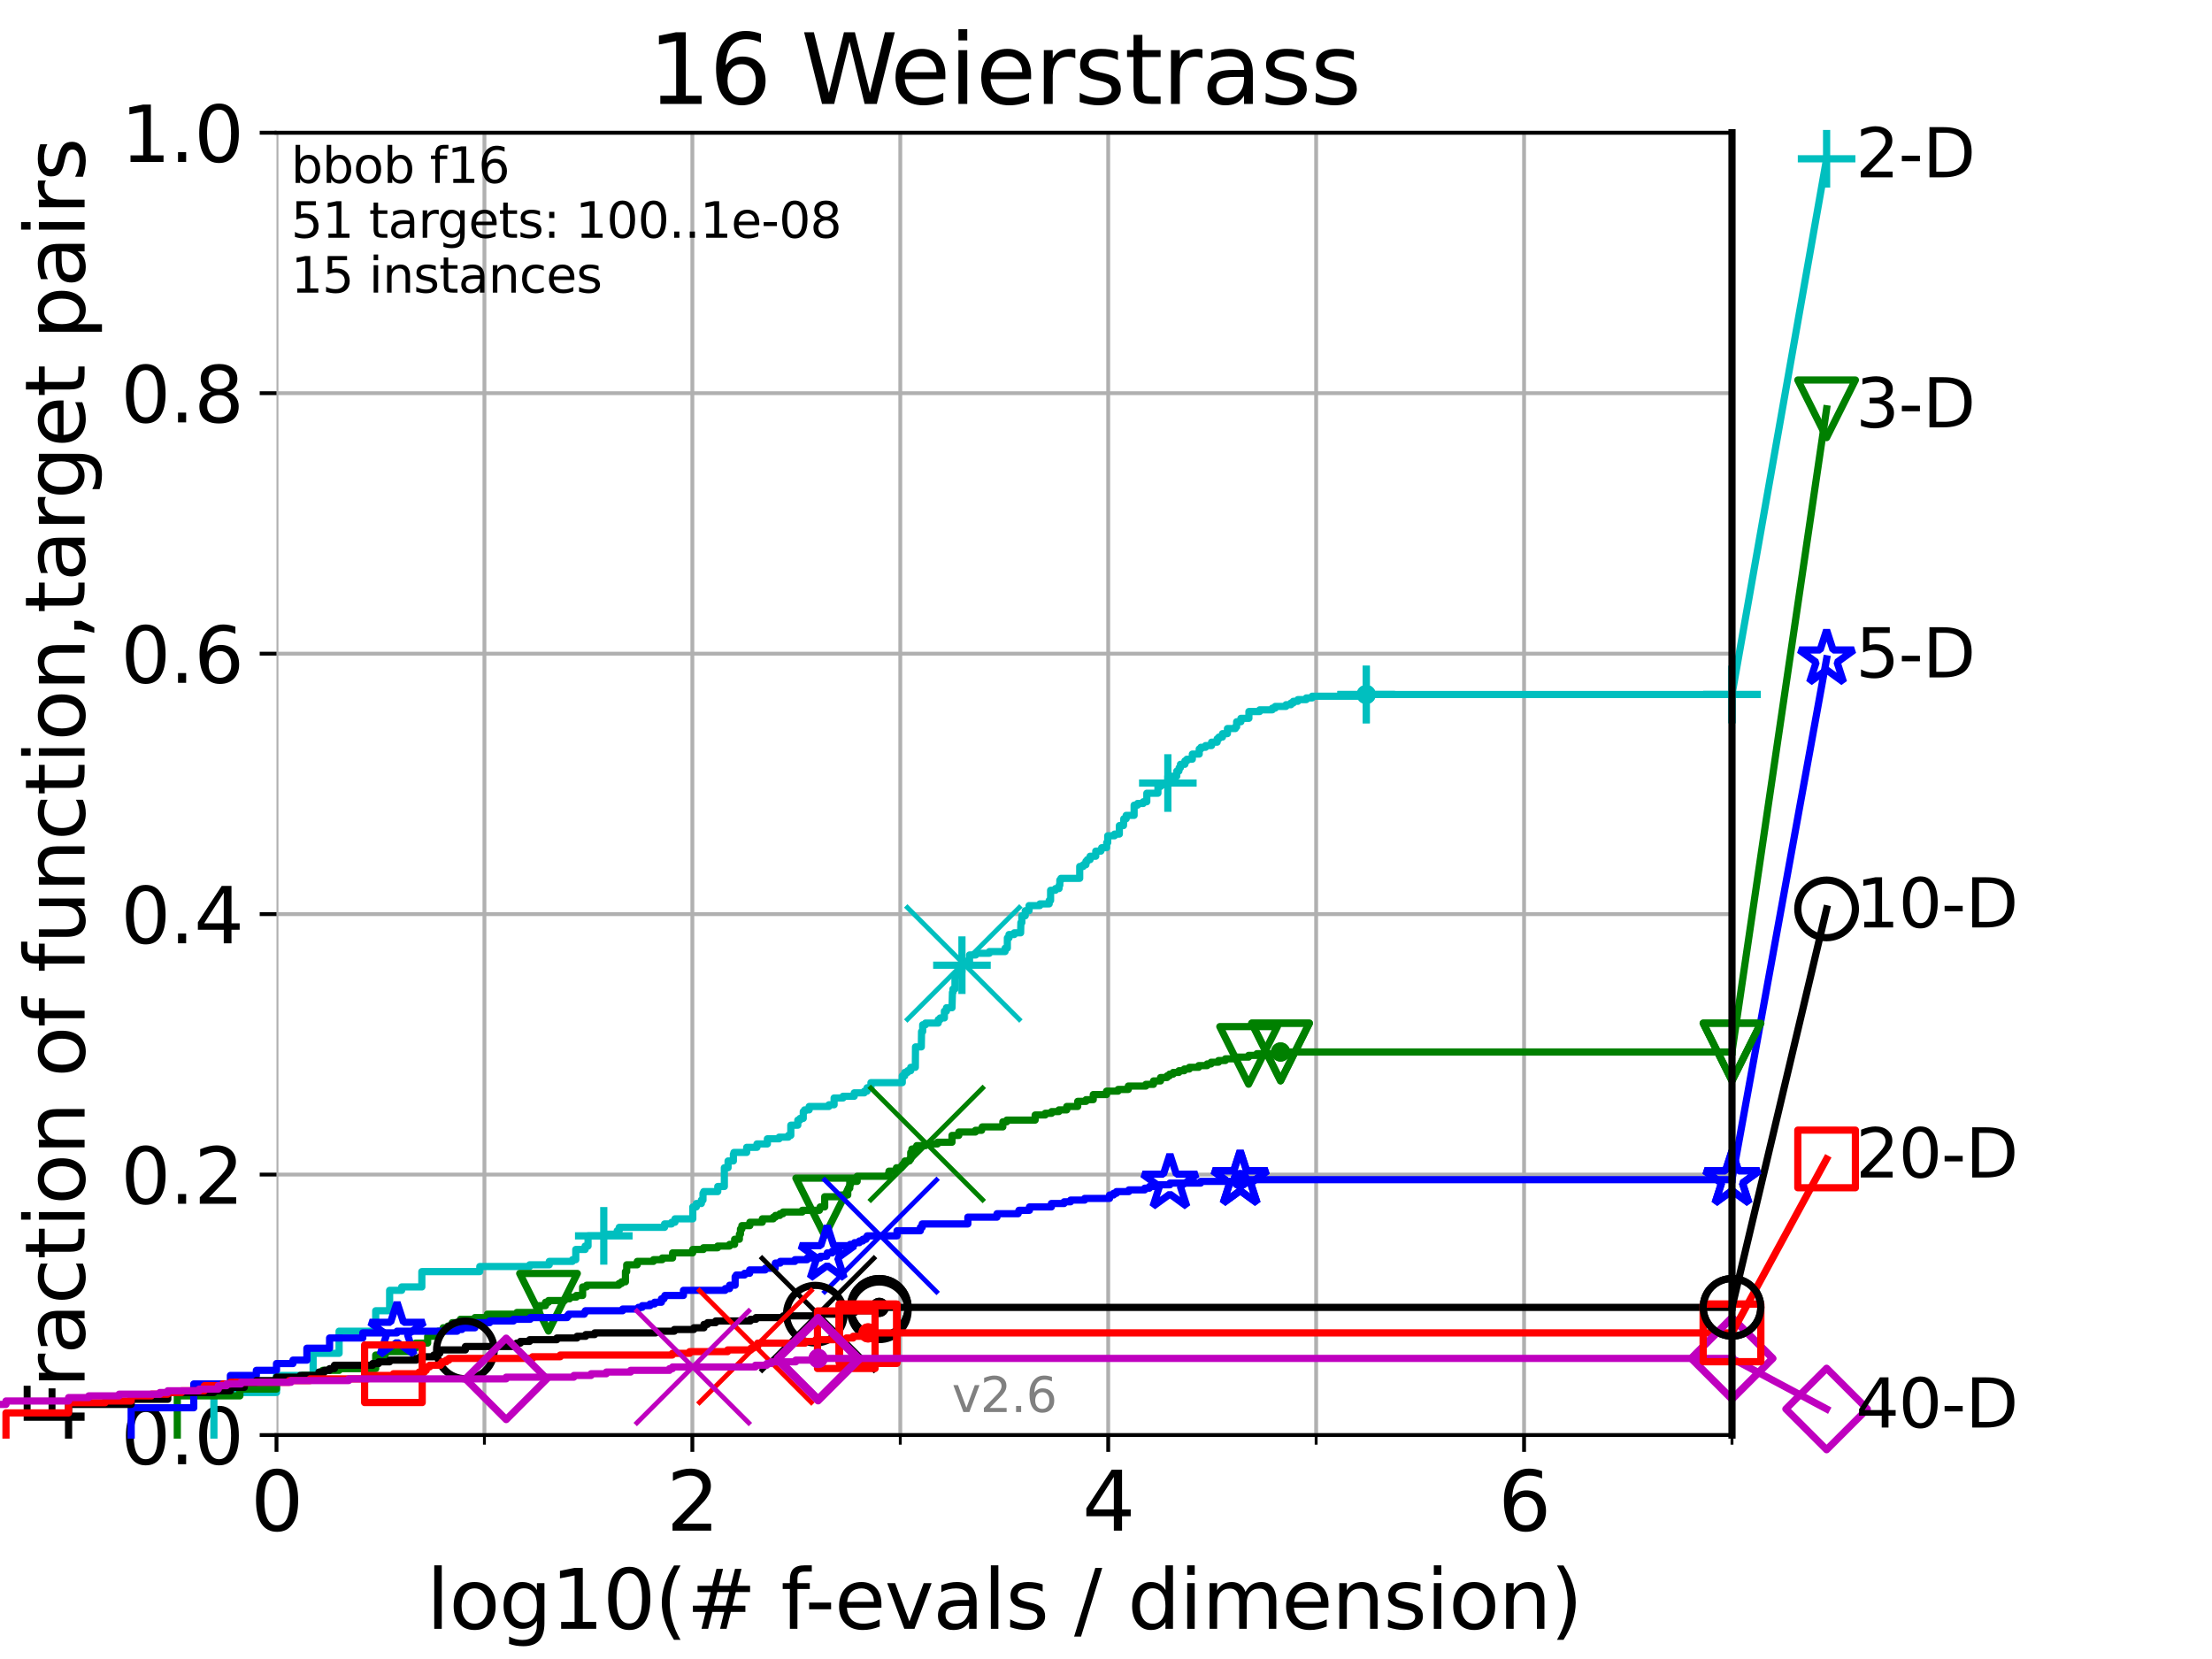 <?xml version="1.0" encoding="utf-8" standalone="no"?>
<!DOCTYPE svg PUBLIC "-//W3C//DTD SVG 1.1//EN"
  "http://www.w3.org/Graphics/SVG/1.1/DTD/svg11.dtd">
<svg height="345.6pt" version="1.1" viewBox="0 0 460.8 345.6" width="460.8pt" xmlns="http://www.w3.org/2000/svg" xmlns:xlink="http://www.w3.org/1999/xlink">
 <defs>
  <style type="text/css">*{stroke-linecap:butt;stroke-linejoin:round;}</style>
 </defs>
 <g id="figure_1">
  <g id="patch_1">
   <path d="M 0 345.6 
L 460.8 345.6 
L 460.8 0 
L 0 0 
z
" style="fill:#ffffff;"/>
  </g>
  <g id="axes_1">
   <g id="patch_2">
    <path d="M 57.6 298.944 
L 360.806 298.944 
L 360.806 27.648 
L 57.6 27.648 
z
" style="fill:#ffffff;"/>
   </g>
   <g id="matplotlib.axis_1">
    <g id="xtick_1">
     <g id="line2d_1">
      <path clip-path="url(#pae47449153)" d="M 57.6 298.944 
L 57.6 27.648 
" style="fill:none;stroke:#b0b0b0;stroke-linecap:square;stroke-width:0.8;"/>
     </g>
     <g id="line2d_2">
      <defs>
       <path d="M 0 0 
L 0 3.5 
" id="mb82c6b2b70" style="stroke:#000000;stroke-width:0.8;"/>
      </defs>
      <g>
       <use style="stroke:#000000;stroke-width:0.8;" x="57.6" xlink:href="#mb82c6b2b70" y="298.944"/>
      </g>
     </g>
     <g id="text_1">
      <!-- 0 -->
      <g transform="translate(52.192 318.861)scale(0.17 -0.17)">
       <defs>
        <path d="M 2034 4250 
Q 1547 4250 1301 3770 
Q 1056 3291 1056 2328 
Q 1056 1369 1301 889 
Q 1547 409 2034 409 
Q 2525 409 2770 889 
Q 3016 1369 3016 2328 
Q 3016 3291 2770 3770 
Q 2525 4250 2034 4250 
z
M 2034 4750 
Q 2819 4750 3233 4129 
Q 3647 3509 3647 2328 
Q 3647 1150 3233 529 
Q 2819 -91 2034 -91 
Q 1250 -91 836 529 
Q 422 1150 422 2328 
Q 422 3509 836 4129 
Q 1250 4750 2034 4750 
z
" id="DejaVuSans-30" transform="scale(0.016)"/>
       </defs>
       <use xlink:href="#DejaVuSans-30"/>
      </g>
     </g>
    </g>
    <g id="xtick_2">
     <g id="line2d_3">
      <path clip-path="url(#pae47449153)" d="M 144.23 298.944 
L 144.23 27.648 
" style="fill:none;stroke:#b0b0b0;stroke-linecap:square;stroke-width:0.8;"/>
     </g>
     <g id="line2d_4">
      <g>
       <use style="stroke:#000000;stroke-width:0.8;" x="144.23" xlink:href="#mb82c6b2b70" y="298.944"/>
      </g>
     </g>
     <g id="text_2">
      <!-- 2 -->
      <g transform="translate(138.822 318.861)scale(0.17 -0.17)">
       <defs>
        <path d="M 1228 531 
L 3431 531 
L 3431 0 
L 469 0 
L 469 531 
Q 828 903 1448 1529 
Q 2069 2156 2228 2338 
Q 2531 2678 2651 2914 
Q 2772 3150 2772 3378 
Q 2772 3750 2511 3984 
Q 2250 4219 1831 4219 
Q 1534 4219 1204 4116 
Q 875 4013 500 3803 
L 500 4441 
Q 881 4594 1212 4672 
Q 1544 4750 1819 4750 
Q 2544 4750 2975 4387 
Q 3406 4025 3406 3419 
Q 3406 3131 3298 2873 
Q 3191 2616 2906 2266 
Q 2828 2175 2409 1742 
Q 1991 1309 1228 531 
z
" id="DejaVuSans-32" transform="scale(0.016)"/>
       </defs>
       <use xlink:href="#DejaVuSans-32"/>
      </g>
     </g>
    </g>
    <g id="xtick_3">
     <g id="line2d_5">
      <path clip-path="url(#pae47449153)" d="M 230.861 298.944 
L 230.861 27.648 
" style="fill:none;stroke:#b0b0b0;stroke-linecap:square;stroke-width:0.8;"/>
     </g>
     <g id="line2d_6">
      <g>
       <use style="stroke:#000000;stroke-width:0.8;" x="230.861" xlink:href="#mb82c6b2b70" y="298.944"/>
      </g>
     </g>
     <g id="text_3">
      <!-- 4 -->
      <g transform="translate(225.453 318.861)scale(0.17 -0.17)">
       <defs>
        <path d="M 2419 4116 
L 825 1625 
L 2419 1625 
L 2419 4116 
z
M 2253 4666 
L 3047 4666 
L 3047 1625 
L 3713 1625 
L 3713 1100 
L 3047 1100 
L 3047 0 
L 2419 0 
L 2419 1100 
L 313 1100 
L 313 1709 
L 2253 4666 
z
" id="DejaVuSans-34" transform="scale(0.016)"/>
       </defs>
       <use xlink:href="#DejaVuSans-34"/>
      </g>
     </g>
    </g>
    <g id="xtick_4">
     <g id="line2d_7">
      <path clip-path="url(#pae47449153)" d="M 317.491 298.944 
L 317.491 27.648 
" style="fill:none;stroke:#b0b0b0;stroke-linecap:square;stroke-width:0.8;"/>
     </g>
     <g id="line2d_8">
      <g>
       <use style="stroke:#000000;stroke-width:0.8;" x="317.491" xlink:href="#mb82c6b2b70" y="298.944"/>
      </g>
     </g>
     <g id="text_4">
      <!-- 6 -->
      <g transform="translate(312.083 318.861)scale(0.17 -0.17)">
       <defs>
        <path d="M 2113 2584 
Q 1688 2584 1439 2293 
Q 1191 2003 1191 1497 
Q 1191 994 1439 701 
Q 1688 409 2113 409 
Q 2538 409 2786 701 
Q 3034 994 3034 1497 
Q 3034 2003 2786 2293 
Q 2538 2584 2113 2584 
z
M 3366 4563 
L 3366 3988 
Q 3128 4100 2886 4159 
Q 2644 4219 2406 4219 
Q 1781 4219 1451 3797 
Q 1122 3375 1075 2522 
Q 1259 2794 1537 2939 
Q 1816 3084 2150 3084 
Q 2853 3084 3261 2657 
Q 3669 2231 3669 1497 
Q 3669 778 3244 343 
Q 2819 -91 2113 -91 
Q 1303 -91 875 529 
Q 447 1150 447 2328 
Q 447 3434 972 4092 
Q 1497 4750 2381 4750 
Q 2619 4750 2861 4703 
Q 3103 4656 3366 4563 
z
" id="DejaVuSans-36" transform="scale(0.016)"/>
       </defs>
       <use xlink:href="#DejaVuSans-36"/>
      </g>
     </g>
    </g>
    <g id="xtick_5">
     <g id="line2d_9">
      <path clip-path="url(#pae47449153)" d="M 100.915 298.944 
L 100.915 27.648 
" style="fill:none;stroke:#b0b0b0;stroke-linecap:square;stroke-width:0.8;"/>
     </g>
     <g id="line2d_10">
      <defs>
       <path d="M 0 0 
L 0 2 
" id="m5caf9e4585" style="stroke:#000000;stroke-width:0.6;"/>
      </defs>
      <g>
       <use style="stroke:#000000;stroke-width:0.6;" x="100.915" xlink:href="#m5caf9e4585" y="298.944"/>
      </g>
     </g>
    </g>
    <g id="xtick_6">
     <g id="line2d_11">
      <path clip-path="url(#pae47449153)" d="M 187.546 298.944 
L 187.546 27.648 
" style="fill:none;stroke:#b0b0b0;stroke-linecap:square;stroke-width:0.8;"/>
     </g>
     <g id="line2d_12">
      <g>
       <use style="stroke:#000000;stroke-width:0.6;" x="187.546" xlink:href="#m5caf9e4585" y="298.944"/>
      </g>
     </g>
    </g>
    <g id="xtick_7">
     <g id="line2d_13">
      <path clip-path="url(#pae47449153)" d="M 274.176 298.944 
L 274.176 27.648 
" style="fill:none;stroke:#b0b0b0;stroke-linecap:square;stroke-width:0.8;"/>
     </g>
     <g id="line2d_14">
      <g>
       <use style="stroke:#000000;stroke-width:0.6;" x="274.176" xlink:href="#m5caf9e4585" y="298.944"/>
      </g>
     </g>
    </g>
    <g id="xtick_8">
     <g id="line2d_15">
      <path clip-path="url(#pae47449153)" d="M 360.806 298.944 
L 360.806 27.648 
" style="fill:none;stroke:#b0b0b0;stroke-linecap:square;stroke-width:0.8;"/>
     </g>
     <g id="line2d_16">
      <g>
       <use style="stroke:#000000;stroke-width:0.6;" x="360.806" xlink:href="#m5caf9e4585" y="298.944"/>
      </g>
     </g>
    </g>
    <g id="text_5">
     <!-- log10(# f-evals / dimension) -->
     <g transform="translate(88.823 339.314)scale(0.17 -0.17)">
      <defs>
       <path d="M 603 4863 
L 1178 4863 
L 1178 0 
L 603 0 
L 603 4863 
z
" id="DejaVuSans-6c" transform="scale(0.016)"/>
       <path d="M 1959 3097 
Q 1497 3097 1228 2736 
Q 959 2375 959 1747 
Q 959 1119 1226 758 
Q 1494 397 1959 397 
Q 2419 397 2687 759 
Q 2956 1122 2956 1747 
Q 2956 2369 2687 2733 
Q 2419 3097 1959 3097 
z
M 1959 3584 
Q 2709 3584 3137 3096 
Q 3566 2609 3566 1747 
Q 3566 888 3137 398 
Q 2709 -91 1959 -91 
Q 1206 -91 779 398 
Q 353 888 353 1747 
Q 353 2609 779 3096 
Q 1206 3584 1959 3584 
z
" id="DejaVuSans-6f" transform="scale(0.016)"/>
       <path d="M 2906 1791 
Q 2906 2416 2648 2759 
Q 2391 3103 1925 3103 
Q 1463 3103 1205 2759 
Q 947 2416 947 1791 
Q 947 1169 1205 825 
Q 1463 481 1925 481 
Q 2391 481 2648 825 
Q 2906 1169 2906 1791 
z
M 3481 434 
Q 3481 -459 3084 -895 
Q 2688 -1331 1869 -1331 
Q 1566 -1331 1297 -1286 
Q 1028 -1241 775 -1147 
L 775 -588 
Q 1028 -725 1275 -790 
Q 1522 -856 1778 -856 
Q 2344 -856 2625 -561 
Q 2906 -266 2906 331 
L 2906 616 
Q 2728 306 2450 153 
Q 2172 0 1784 0 
Q 1141 0 747 490 
Q 353 981 353 1791 
Q 353 2603 747 3093 
Q 1141 3584 1784 3584 
Q 2172 3584 2450 3431 
Q 2728 3278 2906 2969 
L 2906 3500 
L 3481 3500 
L 3481 434 
z
" id="DejaVuSans-67" transform="scale(0.016)"/>
       <path d="M 794 531 
L 1825 531 
L 1825 4091 
L 703 3866 
L 703 4441 
L 1819 4666 
L 2450 4666 
L 2450 531 
L 3481 531 
L 3481 0 
L 794 0 
L 794 531 
z
" id="DejaVuSans-31" transform="scale(0.016)"/>
       <path d="M 1984 4856 
Q 1566 4138 1362 3434 
Q 1159 2731 1159 2009 
Q 1159 1288 1364 580 
Q 1569 -128 1984 -844 
L 1484 -844 
Q 1016 -109 783 600 
Q 550 1309 550 2009 
Q 550 2706 781 3412 
Q 1013 4119 1484 4856 
L 1984 4856 
z
" id="DejaVuSans-28" transform="scale(0.016)"/>
       <path d="M 3272 2816 
L 2363 2816 
L 2100 1772 
L 3016 1772 
L 3272 2816 
z
M 2803 4594 
L 2478 3297 
L 3391 3297 
L 3719 4594 
L 4219 4594 
L 3897 3297 
L 4872 3297 
L 4872 2816 
L 3775 2816 
L 3519 1772 
L 4513 1772 
L 4513 1294 
L 3397 1294 
L 3072 0 
L 2572 0 
L 2894 1294 
L 1978 1294 
L 1656 0 
L 1153 0 
L 1478 1294 
L 494 1294 
L 494 1772 
L 1594 1772 
L 1856 2816 
L 850 2816 
L 850 3297 
L 1978 3297 
L 2297 4594 
L 2803 4594 
z
" id="DejaVuSans-23" transform="scale(0.016)"/>
       <path id="DejaVuSans-20" transform="scale(0.016)"/>
       <path d="M 2375 4863 
L 2375 4384 
L 1825 4384 
Q 1516 4384 1395 4259 
Q 1275 4134 1275 3809 
L 1275 3500 
L 2222 3500 
L 2222 3053 
L 1275 3053 
L 1275 0 
L 697 0 
L 697 3053 
L 147 3053 
L 147 3500 
L 697 3500 
L 697 3744 
Q 697 4328 969 4595 
Q 1241 4863 1831 4863 
L 2375 4863 
z
" id="DejaVuSans-66" transform="scale(0.016)"/>
       <path d="M 313 2009 
L 1997 2009 
L 1997 1497 
L 313 1497 
L 313 2009 
z
" id="DejaVuSans-2d" transform="scale(0.016)"/>
       <path d="M 3597 1894 
L 3597 1613 
L 953 1613 
Q 991 1019 1311 708 
Q 1631 397 2203 397 
Q 2534 397 2845 478 
Q 3156 559 3463 722 
L 3463 178 
Q 3153 47 2828 -22 
Q 2503 -91 2169 -91 
Q 1331 -91 842 396 
Q 353 884 353 1716 
Q 353 2575 817 3079 
Q 1281 3584 2069 3584 
Q 2775 3584 3186 3129 
Q 3597 2675 3597 1894 
z
M 3022 2063 
Q 3016 2534 2758 2815 
Q 2500 3097 2075 3097 
Q 1594 3097 1305 2825 
Q 1016 2553 972 2059 
L 3022 2063 
z
" id="DejaVuSans-65" transform="scale(0.016)"/>
       <path d="M 191 3500 
L 800 3500 
L 1894 563 
L 2988 3500 
L 3597 3500 
L 2284 0 
L 1503 0 
L 191 3500 
z
" id="DejaVuSans-76" transform="scale(0.016)"/>
       <path d="M 2194 1759 
Q 1497 1759 1228 1600 
Q 959 1441 959 1056 
Q 959 750 1161 570 
Q 1363 391 1709 391 
Q 2188 391 2477 730 
Q 2766 1069 2766 1631 
L 2766 1759 
L 2194 1759 
z
M 3341 1997 
L 3341 0 
L 2766 0 
L 2766 531 
Q 2569 213 2275 61 
Q 1981 -91 1556 -91 
Q 1019 -91 701 211 
Q 384 513 384 1019 
Q 384 1609 779 1909 
Q 1175 2209 1959 2209 
L 2766 2209 
L 2766 2266 
Q 2766 2663 2505 2880 
Q 2244 3097 1772 3097 
Q 1472 3097 1187 3025 
Q 903 2953 641 2809 
L 641 3341 
Q 956 3463 1253 3523 
Q 1550 3584 1831 3584 
Q 2591 3584 2966 3190 
Q 3341 2797 3341 1997 
z
" id="DejaVuSans-61" transform="scale(0.016)"/>
       <path d="M 2834 3397 
L 2834 2853 
Q 2591 2978 2328 3040 
Q 2066 3103 1784 3103 
Q 1356 3103 1142 2972 
Q 928 2841 928 2578 
Q 928 2378 1081 2264 
Q 1234 2150 1697 2047 
L 1894 2003 
Q 2506 1872 2764 1633 
Q 3022 1394 3022 966 
Q 3022 478 2636 193 
Q 2250 -91 1575 -91 
Q 1294 -91 989 -36 
Q 684 19 347 128 
L 347 722 
Q 666 556 975 473 
Q 1284 391 1588 391 
Q 1994 391 2212 530 
Q 2431 669 2431 922 
Q 2431 1156 2273 1281 
Q 2116 1406 1581 1522 
L 1381 1569 
Q 847 1681 609 1914 
Q 372 2147 372 2553 
Q 372 3047 722 3315 
Q 1072 3584 1716 3584 
Q 2034 3584 2315 3537 
Q 2597 3491 2834 3397 
z
" id="DejaVuSans-73" transform="scale(0.016)"/>
       <path d="M 1625 4666 
L 2156 4666 
L 531 -594 
L 0 -594 
L 1625 4666 
z
" id="DejaVuSans-2f" transform="scale(0.016)"/>
       <path d="M 2906 2969 
L 2906 4863 
L 3481 4863 
L 3481 0 
L 2906 0 
L 2906 525 
Q 2725 213 2448 61 
Q 2172 -91 1784 -91 
Q 1150 -91 751 415 
Q 353 922 353 1747 
Q 353 2572 751 3078 
Q 1150 3584 1784 3584 
Q 2172 3584 2448 3432 
Q 2725 3281 2906 2969 
z
M 947 1747 
Q 947 1113 1208 752 
Q 1469 391 1925 391 
Q 2381 391 2643 752 
Q 2906 1113 2906 1747 
Q 2906 2381 2643 2742 
Q 2381 3103 1925 3103 
Q 1469 3103 1208 2742 
Q 947 2381 947 1747 
z
" id="DejaVuSans-64" transform="scale(0.016)"/>
       <path d="M 603 3500 
L 1178 3500 
L 1178 0 
L 603 0 
L 603 3500 
z
M 603 4863 
L 1178 4863 
L 1178 4134 
L 603 4134 
L 603 4863 
z
" id="DejaVuSans-69" transform="scale(0.016)"/>
       <path d="M 3328 2828 
Q 3544 3216 3844 3400 
Q 4144 3584 4550 3584 
Q 5097 3584 5394 3201 
Q 5691 2819 5691 2113 
L 5691 0 
L 5113 0 
L 5113 2094 
Q 5113 2597 4934 2840 
Q 4756 3084 4391 3084 
Q 3944 3084 3684 2787 
Q 3425 2491 3425 1978 
L 3425 0 
L 2847 0 
L 2847 2094 
Q 2847 2600 2669 2842 
Q 2491 3084 2119 3084 
Q 1678 3084 1418 2786 
Q 1159 2488 1159 1978 
L 1159 0 
L 581 0 
L 581 3500 
L 1159 3500 
L 1159 2956 
Q 1356 3278 1631 3431 
Q 1906 3584 2284 3584 
Q 2666 3584 2933 3390 
Q 3200 3197 3328 2828 
z
" id="DejaVuSans-6d" transform="scale(0.016)"/>
       <path d="M 3513 2113 
L 3513 0 
L 2938 0 
L 2938 2094 
Q 2938 2591 2744 2837 
Q 2550 3084 2163 3084 
Q 1697 3084 1428 2787 
Q 1159 2491 1159 1978 
L 1159 0 
L 581 0 
L 581 3500 
L 1159 3500 
L 1159 2956 
Q 1366 3272 1645 3428 
Q 1925 3584 2291 3584 
Q 2894 3584 3203 3211 
Q 3513 2838 3513 2113 
z
" id="DejaVuSans-6e" transform="scale(0.016)"/>
       <path d="M 513 4856 
L 1013 4856 
Q 1481 4119 1714 3412 
Q 1947 2706 1947 2009 
Q 1947 1309 1714 600 
Q 1481 -109 1013 -844 
L 513 -844 
Q 928 -128 1133 580 
Q 1338 1288 1338 2009 
Q 1338 2731 1133 3434 
Q 928 4138 513 4856 
z
" id="DejaVuSans-29" transform="scale(0.016)"/>
      </defs>
      <use xlink:href="#DejaVuSans-6c"/>
      <use x="27.783" xlink:href="#DejaVuSans-6f"/>
      <use x="88.965" xlink:href="#DejaVuSans-67"/>
      <use x="152.441" xlink:href="#DejaVuSans-31"/>
      <use x="216.064" xlink:href="#DejaVuSans-30"/>
      <use x="279.688" xlink:href="#DejaVuSans-28"/>
      <use x="318.701" xlink:href="#DejaVuSans-23"/>
      <use x="402.49" xlink:href="#DejaVuSans-20"/>
      <use x="434.277" xlink:href="#DejaVuSans-66"/>
      <use x="463.982" xlink:href="#DejaVuSans-2d"/>
      <use x="500.066" xlink:href="#DejaVuSans-65"/>
      <use x="561.59" xlink:href="#DejaVuSans-76"/>
      <use x="620.77" xlink:href="#DejaVuSans-61"/>
      <use x="682.049" xlink:href="#DejaVuSans-6c"/>
      <use x="709.832" xlink:href="#DejaVuSans-73"/>
      <use x="761.932" xlink:href="#DejaVuSans-20"/>
      <use x="793.719" xlink:href="#DejaVuSans-2f"/>
      <use x="827.41" xlink:href="#DejaVuSans-20"/>
      <use x="859.197" xlink:href="#DejaVuSans-64"/>
      <use x="922.674" xlink:href="#DejaVuSans-69"/>
      <use x="950.457" xlink:href="#DejaVuSans-6d"/>
      <use x="1047.869" xlink:href="#DejaVuSans-65"/>
      <use x="1109.393" xlink:href="#DejaVuSans-6e"/>
      <use x="1172.771" xlink:href="#DejaVuSans-73"/>
      <use x="1224.871" xlink:href="#DejaVuSans-69"/>
      <use x="1252.654" xlink:href="#DejaVuSans-6f"/>
      <use x="1313.836" xlink:href="#DejaVuSans-6e"/>
      <use x="1377.215" xlink:href="#DejaVuSans-29"/>
     </g>
    </g>
   </g>
   <g id="matplotlib.axis_2">
    <g id="ytick_1">
     <g id="line2d_17">
      <path clip-path="url(#pae47449153)" d="M 57.6 298.944 
L 360.806 298.944 
" style="fill:none;stroke:#b0b0b0;stroke-linecap:square;stroke-width:0.8;"/>
     </g>
     <g id="line2d_18">
      <defs>
       <path d="M 0 0 
L -3.5 0 
" id="me58894e2e5" style="stroke:#000000;stroke-width:0.8;"/>
      </defs>
      <g>
       <use style="stroke:#000000;stroke-width:0.8;" x="57.6" xlink:href="#me58894e2e5" y="298.944"/>
      </g>
     </g>
     <g id="text_6">
      <!-- 0.0 -->
      <g transform="translate(25.155 305.023)scale(0.16 -0.16)">
       <defs>
        <path d="M 684 794 
L 1344 794 
L 1344 0 
L 684 0 
L 684 794 
z
" id="DejaVuSans-2e" transform="scale(0.016)"/>
       </defs>
       <use xlink:href="#DejaVuSans-30"/>
       <use x="63.623" xlink:href="#DejaVuSans-2e"/>
       <use x="95.41" xlink:href="#DejaVuSans-30"/>
      </g>
     </g>
    </g>
    <g id="ytick_2">
     <g id="line2d_19">
      <path clip-path="url(#pae47449153)" d="M 57.6 244.685 
L 360.806 244.685 
" style="fill:none;stroke:#b0b0b0;stroke-linecap:square;stroke-width:0.8;"/>
     </g>
     <g id="line2d_20">
      <g>
       <use style="stroke:#000000;stroke-width:0.8;" x="57.6" xlink:href="#me58894e2e5" y="244.685"/>
      </g>
     </g>
     <g id="text_7">
      <!-- 0.2 -->
      <g transform="translate(25.155 250.764)scale(0.16 -0.16)">
       <use xlink:href="#DejaVuSans-30"/>
       <use x="63.623" xlink:href="#DejaVuSans-2e"/>
       <use x="95.41" xlink:href="#DejaVuSans-32"/>
      </g>
     </g>
    </g>
    <g id="ytick_3">
     <g id="line2d_21">
      <path clip-path="url(#pae47449153)" d="M 57.6 190.426 
L 360.806 190.426 
" style="fill:none;stroke:#b0b0b0;stroke-linecap:square;stroke-width:0.8;"/>
     </g>
     <g id="line2d_22">
      <g>
       <use style="stroke:#000000;stroke-width:0.8;" x="57.6" xlink:href="#me58894e2e5" y="190.426"/>
      </g>
     </g>
     <g id="text_8">
      <!-- 0.4 -->
      <g transform="translate(25.155 196.504)scale(0.16 -0.16)">
       <use xlink:href="#DejaVuSans-30"/>
       <use x="63.623" xlink:href="#DejaVuSans-2e"/>
       <use x="95.41" xlink:href="#DejaVuSans-34"/>
      </g>
     </g>
    </g>
    <g id="ytick_4">
     <g id="line2d_23">
      <path clip-path="url(#pae47449153)" d="M 57.6 136.166 
L 360.806 136.166 
" style="fill:none;stroke:#b0b0b0;stroke-linecap:square;stroke-width:0.8;"/>
     </g>
     <g id="line2d_24">
      <g>
       <use style="stroke:#000000;stroke-width:0.8;" x="57.6" xlink:href="#me58894e2e5" y="136.166"/>
      </g>
     </g>
     <g id="text_9">
      <!-- 0.6 -->
      <g transform="translate(25.155 142.245)scale(0.16 -0.16)">
       <use xlink:href="#DejaVuSans-30"/>
       <use x="63.623" xlink:href="#DejaVuSans-2e"/>
       <use x="95.41" xlink:href="#DejaVuSans-36"/>
      </g>
     </g>
    </g>
    <g id="ytick_5">
     <g id="line2d_25">
      <path clip-path="url(#pae47449153)" d="M 57.6 81.907 
L 360.806 81.907 
" style="fill:none;stroke:#b0b0b0;stroke-linecap:square;stroke-width:0.8;"/>
     </g>
     <g id="line2d_26">
      <g>
       <use style="stroke:#000000;stroke-width:0.8;" x="57.6" xlink:href="#me58894e2e5" y="81.907"/>
      </g>
     </g>
     <g id="text_10">
      <!-- 0.8 -->
      <g transform="translate(25.155 87.986)scale(0.16 -0.16)">
       <defs>
        <path d="M 2034 2216 
Q 1584 2216 1326 1975 
Q 1069 1734 1069 1313 
Q 1069 891 1326 650 
Q 1584 409 2034 409 
Q 2484 409 2743 651 
Q 3003 894 3003 1313 
Q 3003 1734 2745 1975 
Q 2488 2216 2034 2216 
z
M 1403 2484 
Q 997 2584 770 2862 
Q 544 3141 544 3541 
Q 544 4100 942 4425 
Q 1341 4750 2034 4750 
Q 2731 4750 3128 4425 
Q 3525 4100 3525 3541 
Q 3525 3141 3298 2862 
Q 3072 2584 2669 2484 
Q 3125 2378 3379 2068 
Q 3634 1759 3634 1313 
Q 3634 634 3220 271 
Q 2806 -91 2034 -91 
Q 1263 -91 848 271 
Q 434 634 434 1313 
Q 434 1759 690 2068 
Q 947 2378 1403 2484 
z
M 1172 3481 
Q 1172 3119 1398 2916 
Q 1625 2713 2034 2713 
Q 2441 2713 2670 2916 
Q 2900 3119 2900 3481 
Q 2900 3844 2670 4047 
Q 2441 4250 2034 4250 
Q 1625 4250 1398 4047 
Q 1172 3844 1172 3481 
z
" id="DejaVuSans-38" transform="scale(0.016)"/>
       </defs>
       <use xlink:href="#DejaVuSans-30"/>
       <use x="63.623" xlink:href="#DejaVuSans-2e"/>
       <use x="95.41" xlink:href="#DejaVuSans-38"/>
      </g>
     </g>
    </g>
    <g id="ytick_6">
     <g id="line2d_27">
      <path clip-path="url(#pae47449153)" d="M 57.6 27.648 
L 360.806 27.648 
" style="fill:none;stroke:#b0b0b0;stroke-linecap:square;stroke-width:0.8;"/>
     </g>
     <g id="line2d_28">
      <g>
       <use style="stroke:#000000;stroke-width:0.8;" x="57.6" xlink:href="#me58894e2e5" y="27.648"/>
      </g>
     </g>
     <g id="text_11">
      <!-- 1.0 -->
      <g transform="translate(25.155 33.727)scale(0.16 -0.16)">
       <use xlink:href="#DejaVuSans-31"/>
       <use x="63.623" xlink:href="#DejaVuSans-2e"/>
       <use x="95.41" xlink:href="#DejaVuSans-30"/>
      </g>
     </g>
    </g>
    <g id="text_12">
     <!-- Fraction of function,target pairs -->
     <g transform="translate(17.62 297.681)rotate(-90)scale(0.17 -0.17)">
      <defs>
       <path d="M 628 4666 
L 3309 4666 
L 3309 4134 
L 1259 4134 
L 1259 2759 
L 3109 2759 
L 3109 2228 
L 1259 2228 
L 1259 0 
L 628 0 
L 628 4666 
z
" id="DejaVuSans-46" transform="scale(0.016)"/>
       <path d="M 2631 2963 
Q 2534 3019 2420 3045 
Q 2306 3072 2169 3072 
Q 1681 3072 1420 2755 
Q 1159 2438 1159 1844 
L 1159 0 
L 581 0 
L 581 3500 
L 1159 3500 
L 1159 2956 
Q 1341 3275 1631 3429 
Q 1922 3584 2338 3584 
Q 2397 3584 2469 3576 
Q 2541 3569 2628 3553 
L 2631 2963 
z
" id="DejaVuSans-72" transform="scale(0.016)"/>
       <path d="M 3122 3366 
L 3122 2828 
Q 2878 2963 2633 3030 
Q 2388 3097 2138 3097 
Q 1578 3097 1268 2742 
Q 959 2388 959 1747 
Q 959 1106 1268 751 
Q 1578 397 2138 397 
Q 2388 397 2633 464 
Q 2878 531 3122 666 
L 3122 134 
Q 2881 22 2623 -34 
Q 2366 -91 2075 -91 
Q 1284 -91 818 406 
Q 353 903 353 1747 
Q 353 2603 823 3093 
Q 1294 3584 2113 3584 
Q 2378 3584 2631 3529 
Q 2884 3475 3122 3366 
z
" id="DejaVuSans-63" transform="scale(0.016)"/>
       <path d="M 1172 4494 
L 1172 3500 
L 2356 3500 
L 2356 3053 
L 1172 3053 
L 1172 1153 
Q 1172 725 1289 603 
Q 1406 481 1766 481 
L 2356 481 
L 2356 0 
L 1766 0 
Q 1100 0 847 248 
Q 594 497 594 1153 
L 594 3053 
L 172 3053 
L 172 3500 
L 594 3500 
L 594 4494 
L 1172 4494 
z
" id="DejaVuSans-74" transform="scale(0.016)"/>
       <path d="M 544 1381 
L 544 3500 
L 1119 3500 
L 1119 1403 
Q 1119 906 1312 657 
Q 1506 409 1894 409 
Q 2359 409 2629 706 
Q 2900 1003 2900 1516 
L 2900 3500 
L 3475 3500 
L 3475 0 
L 2900 0 
L 2900 538 
Q 2691 219 2414 64 
Q 2138 -91 1772 -91 
Q 1169 -91 856 284 
Q 544 659 544 1381 
z
M 1991 3584 
L 1991 3584 
z
" id="DejaVuSans-75" transform="scale(0.016)"/>
       <path d="M 750 794 
L 1409 794 
L 1409 256 
L 897 -744 
L 494 -744 
L 750 256 
L 750 794 
z
" id="DejaVuSans-2c" transform="scale(0.016)"/>
       <path d="M 1159 525 
L 1159 -1331 
L 581 -1331 
L 581 3500 
L 1159 3500 
L 1159 2969 
Q 1341 3281 1617 3432 
Q 1894 3584 2278 3584 
Q 2916 3584 3314 3078 
Q 3713 2572 3713 1747 
Q 3713 922 3314 415 
Q 2916 -91 2278 -91 
Q 1894 -91 1617 61 
Q 1341 213 1159 525 
z
M 3116 1747 
Q 3116 2381 2855 2742 
Q 2594 3103 2138 3103 
Q 1681 3103 1420 2742 
Q 1159 2381 1159 1747 
Q 1159 1113 1420 752 
Q 1681 391 2138 391 
Q 2594 391 2855 752 
Q 3116 1113 3116 1747 
z
" id="DejaVuSans-70" transform="scale(0.016)"/>
      </defs>
      <use xlink:href="#DejaVuSans-46"/>
      <use x="50.27" xlink:href="#DejaVuSans-72"/>
      <use x="91.383" xlink:href="#DejaVuSans-61"/>
      <use x="152.662" xlink:href="#DejaVuSans-63"/>
      <use x="207.643" xlink:href="#DejaVuSans-74"/>
      <use x="246.852" xlink:href="#DejaVuSans-69"/>
      <use x="274.635" xlink:href="#DejaVuSans-6f"/>
      <use x="335.816" xlink:href="#DejaVuSans-6e"/>
      <use x="399.195" xlink:href="#DejaVuSans-20"/>
      <use x="430.982" xlink:href="#DejaVuSans-6f"/>
      <use x="492.164" xlink:href="#DejaVuSans-66"/>
      <use x="527.369" xlink:href="#DejaVuSans-20"/>
      <use x="559.156" xlink:href="#DejaVuSans-66"/>
      <use x="594.361" xlink:href="#DejaVuSans-75"/>
      <use x="657.74" xlink:href="#DejaVuSans-6e"/>
      <use x="721.119" xlink:href="#DejaVuSans-63"/>
      <use x="776.1" xlink:href="#DejaVuSans-74"/>
      <use x="815.309" xlink:href="#DejaVuSans-69"/>
      <use x="843.092" xlink:href="#DejaVuSans-6f"/>
      <use x="904.273" xlink:href="#DejaVuSans-6e"/>
      <use x="967.652" xlink:href="#DejaVuSans-2c"/>
      <use x="999.439" xlink:href="#DejaVuSans-74"/>
      <use x="1038.648" xlink:href="#DejaVuSans-61"/>
      <use x="1099.928" xlink:href="#DejaVuSans-72"/>
      <use x="1139.291" xlink:href="#DejaVuSans-67"/>
      <use x="1202.768" xlink:href="#DejaVuSans-65"/>
      <use x="1264.291" xlink:href="#DejaVuSans-74"/>
      <use x="1303.5" xlink:href="#DejaVuSans-20"/>
      <use x="1335.287" xlink:href="#DejaVuSans-70"/>
      <use x="1398.764" xlink:href="#DejaVuSans-61"/>
      <use x="1460.043" xlink:href="#DejaVuSans-69"/>
      <use x="1487.826" xlink:href="#DejaVuSans-72"/>
      <use x="1528.939" xlink:href="#DejaVuSans-73"/>
     </g>
    </g>
   </g>
   <g id="line2d_29">
    <defs>
     <path d="M 0 1.5 
C 0.398 1.5 0.779 1.342 1.061 1.061 
C 1.342 0.779 1.5 0.398 1.5 0 
C 1.5 -0.398 1.342 -0.779 1.061 -1.061 
C 0.779 -1.342 0.398 -1.5 0 -1.5 
C -0.398 -1.5 -0.779 -1.342 -1.061 -1.061 
C -1.342 -0.779 -1.5 -0.398 -1.5 0 
C -1.5 0.398 -1.342 0.779 -1.061 1.061 
C -0.779 1.342 -0.398 1.5 0 1.5 
z
" id="m2cbe288186" style="stroke:#00bfbf;"/>
    </defs>
    <g>
     <use style="fill:#00bfbf;stroke:#00bfbf;" x="284.609" xlink:href="#m2cbe288186" y="144.678"/>
     <use style="fill:#00bfbf;stroke:#00bfbf;" x="284.609" xlink:href="#m2cbe288186" y="144.678"/>
    </g>
   </g>
   <g id="line2d_30">
    <path d="M 44.561 298.944 
L 44.561 290.078 
L 57.6 290.078 
L 57.6 286.532 
L 65.227 286.532 
L 65.227 281.922 
L 70.639 281.922 
L 70.639 277.311 
L 78.267 277.311 
L 78.267 273.056 
L 81.166 273.056 
L 81.166 268.8 
L 83.678 268.8 
L 83.678 268.091 
L 87.876 268.091 
L 87.876 264.899 
L 99.95 264.899 
L 99.95 263.835 
L 110.336 263.835 
L 110.336 263.48 
L 114.419 263.48 
L 114.419 262.771 
L 119.248 262.771 
L 119.248 262.417 
L 119.945 262.417 
L 119.945 260.289 
L 121.893 260.289 
L 121.893 259.579 
L 122.5 259.579 
L 122.5 257.452 
L 125.779 257.452 
L 125.779 257.097 
L 128.571 257.097 
L 128.571 256.388 
L 128.999 256.388 
L 128.999 255.678 
L 138.439 255.678 
L 138.439 254.969 
L 139.915 254.969 
L 139.915 254.615 
L 140.612 254.615 
L 140.612 253.905 
L 144.324 253.905 
L 144.324 251.423 
L 145.058 251.423 
L 145.058 250.714 
L 146.109 250.714 
L 146.109 250.004 
L 146.446 250.004 
L 146.446 248.586 
L 146.613 248.586 
L 146.613 248.231 
L 149.524 248.231 
L 149.524 247.167 
L 150.893 247.167 
L 150.893 243.266 
L 151.669 243.266 
L 151.669 241.848 
L 152.776 241.848 
L 152.776 240.429 
L 152.895 240.429 
L 152.895 240.075 
L 155.547 240.075 
L 155.547 239.011 
L 157.688 239.011 
L 157.688 238.301 
L 159.858 238.301 
L 159.858 237.237 
L 162.313 237.237 
L 162.313 236.883 
L 164.227 236.883 
L 164.227 236.528 
L 164.74 236.528 
L 164.74 234.4 
L 166.199 234.4 
L 166.199 233.336 
L 166.661 233.336 
L 166.661 232.982 
L 167.334 232.982 
L 167.334 231.563 
L 167.608 231.563 
L 167.608 231.209 
L 168.56 231.209 
L 168.56 230.499 
L 172.67 230.499 
L 172.67 230.145 
L 173.758 230.145 
L 173.758 228.726 
L 175.62 228.726 
L 175.62 228.372 
L 177.952 228.372 
L 177.952 227.662 
L 180.054 227.662 
L 180.054 227.308 
L 180.633 227.308 
L 180.633 226.598 
L 181.431 226.598 
L 181.431 225.534 
L 187.964 225.534 
L 187.964 224.116 
L 188.472 224.116 
L 188.472 223.407 
L 189.072 223.407 
L 189.072 223.052 
L 189.719 223.052 
L 189.719 222.343 
L 190.683 222.343 
L 190.715 218.087 
L 191.93 218.087 
L 191.975 214.895 
L 192.211 214.895 
L 192.211 213.477 
L 192.804 213.477 
L 192.804 213.122 
L 195.453 213.122 
L 195.453 212.413 
L 195.844 212.413 
L 195.844 212.058 
L 196.731 212.058 
L 196.731 210.64 
L 197.164 210.64 
L 197.164 209.931 
L 198.324 209.931 
L 198.408 206.739 
L 198.514 206.739 
L 198.514 206.03 
L 198.939 206.03 
L 198.939 203.192 
L 199.674 203.192 
L 199.674 202.483 
L 200.381 202.483 
L 200.448 200.71 
L 201.967 200.71 
L 201.967 198.937 
L 203.275 198.937 
L 203.275 198.582 
L 206.101 198.582 
L 206.101 198.228 
L 209.376 198.228 
L 209.388 197.518 
L 209.848 197.518 
L 209.853 195.39 
L 210.189 195.39 
L 210.189 194.681 
L 211.286 194.681 
L 211.286 194.327 
L 212.617 194.327 
L 212.666 192.199 
L 212.868 192.199 
L 212.868 190.78 
L 213.575 190.78 
L 213.575 189.716 
L 214.373 189.716 
L 214.373 188.652 
L 216.624 188.652 
L 216.624 188.298 
L 218.565 188.298 
L 218.565 187.589 
L 218.856 187.589 
L 218.859 185.461 
L 219.868 185.461 
L 219.868 185.106 
L 220.619 185.106 
L 220.651 184.397 
L 220.783 184.397 
L 220.783 183.333 
L 221.016 183.333 
L 221.016 182.978 
L 224.921 182.978 
L 224.924 180.496 
L 225.66 180.496 
L 225.66 180.141 
L 226.215 180.141 
L 226.215 179.432 
L 226.511 179.432 
L 226.511 179.077 
L 227.087 179.077 
L 227.087 178.368 
L 228.266 178.368 
L 228.266 177.304 
L 229.336 177.304 
L 229.336 176.949 
L 229.503 176.949 
L 229.503 176.595 
L 230.522 176.595 
L 230.541 175.531 
L 230.758 175.531 
L 230.758 174.112 
L 232.171 174.112 
L 232.171 173.758 
L 233.181 173.758 
L 233.182 171.985 
L 234.04 171.985 
L 234.105 170.566 
L 234.605 170.566 
L 234.605 169.857 
L 236.257 169.857 
L 236.259 167.729 
L 236.976 167.729 
L 236.976 167.374 
L 238.161 167.374 
L 238.161 167.02 
L 238.901 167.02 
L 238.902 165.246 
L 241.218 165.246 
L 241.219 163.828 
L 241.773 163.828 
L 241.773 163.473 
L 242.697 163.473 
L 242.697 163.119 
L 243.282 163.119 
L 243.282 161.7 
L 245.14 161.7 
L 245.141 160.636 
L 245.591 160.636 
L 245.635 159.927 
L 245.908 159.927 
L 245.908 159.218 
L 246.831 159.218 
L 246.832 158.508 
L 247.252 158.508 
L 247.252 158.154 
L 248.383 158.154 
L 248.384 157.09 
L 249.818 157.09 
L 249.818 156.026 
L 250.17 156.026 
L 250.17 155.671 
L 251.149 155.671 
L 251.149 155.317 
L 252.393 155.317 
L 252.393 154.607 
L 253.56 154.607 
L 253.56 153.898 
L 253.918 153.898 
L 253.918 153.544 
L 254.659 153.544 
L 254.659 152.834 
L 255.696 152.834 
L 255.697 151.77 
L 257.345 151.77 
L 257.345 151.416 
L 257.615 151.416 
L 257.615 150.352 
L 258.505 150.352 
L 258.506 149.643 
L 260.169 149.643 
L 260.169 148.224 
L 262.418 148.224 
L 262.418 147.869 
L 265.05 147.869 
L 265.05 147.515 
L 265.655 147.515 
L 265.655 147.16 
L 267.895 147.16 
L 267.895 146.805 
L 268.922 146.805 
L 268.922 146.451 
L 269.416 146.451 
L 269.416 146.096 
L 270.365 146.096 
L 270.365 145.742 
L 272.132 145.742 
L 272.132 145.387 
L 273.356 145.387 
L 273.356 145.032 
L 284.609 145.032 
L 284.609 144.678 
L 360.806 144.678 
L 360.806 144.678 
" style="fill:none;stroke:#00bfbf;stroke-linecap:square;stroke-width:1.5;"/>
   </g>
   <g id="line2d_31">
    <defs>
     <path d="M -6 0 
L 6 0 
M 0 6 
L 0 -6 
" id="m96fa6ed717" style="stroke:#00bfbf;stroke-width:1.5;"/>
    </defs>
    <g>
     <use style="fill-opacity:0;stroke:#00bfbf;stroke-width:1.5;" x="125.779" xlink:href="#m96fa6ed717" y="257.452"/>
     <use style="fill-opacity:0;stroke:#00bfbf;stroke-width:1.5;" x="200.391" xlink:href="#m96fa6ed717" y="201.065"/>
     <use style="fill-opacity:0;stroke:#00bfbf;stroke-width:1.5;" x="243.282" xlink:href="#m96fa6ed717" y="163.119"/>
     <use style="fill-opacity:0;stroke:#00bfbf;stroke-width:1.5;" x="284.609" xlink:href="#m96fa6ed717" y="144.678"/>
     <use style="fill-opacity:0;stroke:#00bfbf;stroke-width:1.5;" x="284.609" xlink:href="#m96fa6ed717" y="144.678"/>
     <use style="fill-opacity:0;stroke:#00bfbf;stroke-width:1.5;" x="360.806" xlink:href="#m96fa6ed717" y="144.678"/>
    </g>
   </g>
   <g id="line2d_32">
    <path style="fill:none;stroke:#00bfbf;stroke-linecap:square;stroke-width:1.5;"/>
    <g/>
   </g>
   <g id="line2d_33">
    <path clip-path="url(#pae47449153)" d="M 200.679 200.71 
" style="fill:none;stroke:#00bfbf;stroke-linecap:square;stroke-width:1.5;"/>
    <defs>
     <path d="M -12 12 
L 12 -12 
M -12 -12 
L 12 12 
" id="m9b734a0856" style="stroke:#00bfbf;"/>
    </defs>
    <g clip-path="url(#pae47449153)">
     <use style="fill:#00bfbf;stroke:#00bfbf;" x="200.679" xlink:href="#m9b734a0856" y="200.71"/>
    </g>
   </g>
   <g id="line2d_34">
    <defs>
     <path d="M 0 1.5 
C 0.398 1.5 0.779 1.342 1.061 1.061 
C 1.342 0.779 1.5 0.398 1.5 0 
C 1.5 -0.398 1.342 -0.779 1.061 -1.061 
C 0.779 -1.342 0.398 -1.5 0 -1.5 
C -0.398 -1.5 -0.779 -1.342 -1.061 -1.061 
C -1.342 -0.779 -1.5 -0.398 -1.5 0 
C -1.5 0.398 -1.342 0.779 -1.061 1.061 
C -0.779 1.342 -0.398 1.5 0 1.5 
z
" id="m11046a7f0f" style="stroke:#008000;"/>
    </defs>
    <g>
     <use style="fill:#008000;stroke:#008000;" x="266.764" xlink:href="#m11046a7f0f" y="219.151"/>
     <use style="fill:#008000;stroke:#008000;" x="266.764" xlink:href="#m11046a7f0f" y="219.151"/>
    </g>
   </g>
   <g id="line2d_35">
    <path d="M 36.933 298.944 
L 36.933 290.787 
L 49.973 290.787 
L 49.973 289.369 
L 57.6 289.369 
L 57.6 287.241 
L 63.012 287.241 
L 63.012 286.532 
L 67.209 286.532 
L 67.209 285.468 
L 70.639 285.468 
L 70.639 285.113 
L 78.267 285.113 
L 78.267 282.276 
L 80.249 282.276 
L 80.249 281.567 
L 85.184 281.567 
L 85.184 280.858 
L 86.578 280.858 
L 86.578 279.794 
L 89.09 279.794 
L 89.09 278.375 
L 90.231 278.375 
L 90.231 278.021 
L 91.306 278.021 
L 91.306 277.311 
L 92.323 277.311 
L 92.323 276.602 
L 93.288 276.602 
L 93.288 276.247 
L 94.206 276.247 
L 94.206 275.538 
L 95.917 275.538 
L 95.917 274.829 
L 98.933 274.829 
L 98.933 274.474 
L 101.532 274.474 
L 101.532 273.765 
L 107.687 273.765 
L 107.687 273.41 
L 112.318 273.41 
L 112.318 271.992 
L 113.638 271.992 
L 113.638 271.282 
L 114.265 271.282 
L 114.265 270.928 
L 117.644 270.928 
L 117.644 270.573 
L 118.647 270.573 
L 118.647 270.219 
L 120.059 270.219 
L 120.059 269.864 
L 121.372 269.864 
L 121.372 268.091 
L 122.199 268.091 
L 122.199 267.736 
L 128.928 267.736 
L 128.928 267.381 
L 129.486 267.381 
L 129.486 267.027 
L 130.292 267.027 
L 130.292 264.899 
L 130.553 264.899 
L 130.553 263.48 
L 132.755 263.48 
L 132.755 262.771 
L 136.127 262.771 
L 136.127 262.417 
L 137.963 262.417 
L 137.963 262.062 
L 140.111 262.062 
L 140.111 260.998 
L 144.293 260.998 
L 144.293 260.289 
L 146.53 260.289 
L 146.53 259.934 
L 149.501 259.934 
L 149.501 259.579 
L 151.983 259.579 
L 151.983 259.225 
L 153.033 259.225 
L 153.033 258.161 
L 154.027 258.161 
L 154.027 257.097 
L 154.249 257.097 
L 154.249 256.033 
L 154.541 256.033 
L 154.541 255.324 
L 156.205 255.324 
L 156.205 254.615 
L 158.804 254.615 
L 158.804 253.905 
L 161.087 253.905 
L 161.087 253.551 
L 161.542 253.551 
L 161.542 253.196 
L 162.468 253.196 
L 162.468 252.841 
L 163.123 252.841 
L 163.123 252.487 
L 167.122 252.487 
L 167.122 252.132 
L 170.697 252.132 
L 170.697 251.778 
L 170.85 251.778 
L 170.85 251.423 
L 171.8 251.423 
L 171.8 249.295 
L 175.135 249.295 
L 175.135 248.94 
L 176.605 248.94 
L 176.605 247.877 
L 176.739 247.877 
L 176.739 247.522 
L 177.026 247.522 
L 177.026 246.103 
L 178.563 246.103 
L 178.563 245.039 
L 184.933 245.039 
L 184.933 244.685 
L 185.191 244.685 
L 185.191 243.976 
L 186.679 243.976 
L 186.745 243.266 
L 187.776 243.266 
L 187.776 242.912 
L 188.035 242.912 
L 188.035 242.557 
L 188.314 242.557 
L 188.314 242.202 
L 188.517 242.202 
L 188.517 241.848 
L 189.458 241.848 
L 189.458 241.493 
L 189.717 241.493 
L 189.717 240.075 
L 189.961 240.075 
L 189.961 239.365 
L 190.76 239.365 
L 190.76 239.011 
L 190.981 239.011 
L 190.981 238.656 
L 192.82 238.656 
L 192.82 238.301 
L 195.302 238.301 
L 195.302 237.947 
L 198.318 237.947 
L 198.318 236.528 
L 199.735 236.528 
L 199.735 235.819 
L 203.2 235.819 
L 203.2 235.464 
L 204.497 235.464 
L 204.497 235.11 
L 204.609 235.11 
L 204.609 234.755 
L 208.908 234.755 
L 208.908 233.691 
L 209.728 233.691 
L 209.728 233.336 
L 215.642 233.336 
L 215.642 232.273 
L 217.74 232.273 
L 217.74 231.918 
L 219.072 231.918 
L 219.072 231.563 
L 220.591 231.563 
L 220.591 231.209 
L 222.224 231.209 
L 222.224 230.499 
L 224.505 230.499 
L 224.505 229.435 
L 226.241 229.435 
L 226.241 229.081 
L 227.744 229.081 
L 227.744 228.017 
L 230.506 228.017 
L 230.506 227.308 
L 232.914 227.308 
L 232.914 226.953 
L 235.048 226.953 
L 235.048 226.244 
L 238.704 226.244 
L 238.704 225.889 
L 240.296 225.889 
L 240.296 225.18 
L 241.764 225.18 
L 241.764 224.471 
L 243.125 224.471 
L 243.125 224.116 
L 243.633 224.116 
L 243.633 223.761 
L 244.395 223.761 
L 244.395 223.407 
L 245.584 223.407 
L 245.584 223.052 
L 246.703 223.052 
L 246.703 222.697 
L 247.758 222.697 
L 247.758 222.343 
L 249.707 222.343 
L 249.707 221.988 
L 251.473 221.988 
L 251.473 221.634 
L 252.297 221.634 
L 252.297 221.279 
L 253.845 221.279 
L 253.845 220.924 
L 255.275 220.924 
L 255.275 220.57 
L 257.845 220.57 
L 257.845 220.215 
L 260.106 220.215 
L 260.106 219.86 
L 261.831 219.86 
L 261.831 219.506 
L 266.764 219.506 
L 266.764 219.151 
L 360.806 219.151 
L 360.806 219.151 
" style="fill:none;stroke:#008000;stroke-linecap:square;stroke-width:1.5;"/>
   </g>
   <g id="line2d_36">
    <defs>
     <path d="M -0 6 
L 6 -6 
L -6 -6 
z
" id="m6e1a7de87a" style="stroke:#008000;stroke-linejoin:miter;stroke-width:1.5;"/>
    </defs>
    <g>
     <use style="fill-opacity:0;stroke:#008000;stroke-linejoin:miter;stroke-width:1.5;" x="114.265" xlink:href="#m6e1a7de87a" y="271.282"/>
     <use style="fill-opacity:0;stroke:#008000;stroke-linejoin:miter;stroke-width:1.5;" x="171.8" xlink:href="#m6e1a7de87a" y="251.423"/>
     <use style="fill-opacity:0;stroke:#008000;stroke-linejoin:miter;stroke-width:1.5;" x="260.106" xlink:href="#m6e1a7de87a" y="219.86"/>
     <use style="fill-opacity:0;stroke:#008000;stroke-linejoin:miter;stroke-width:1.5;" x="266.764" xlink:href="#m6e1a7de87a" y="219.151"/>
     <use style="fill-opacity:0;stroke:#008000;stroke-linejoin:miter;stroke-width:1.5;" x="266.764" xlink:href="#m6e1a7de87a" y="219.151"/>
     <use style="fill-opacity:0;stroke:#008000;stroke-linejoin:miter;stroke-width:1.5;" x="360.806" xlink:href="#m6e1a7de87a" y="219.151"/>
    </g>
   </g>
   <g id="line2d_37">
    <path style="fill:none;stroke:#008000;stroke-linecap:square;stroke-width:1.5;"/>
    <g/>
   </g>
   <g id="line2d_38">
    <path clip-path="url(#pae47449153)" d="M 193.051 238.301 
" style="fill:none;stroke:#008000;stroke-linecap:square;stroke-width:1.5;"/>
    <defs>
     <path d="M -12 12 
L 12 -12 
M -12 -12 
L 12 12 
" id="m2fdcc5a7d4" style="stroke:#008000;"/>
    </defs>
    <g clip-path="url(#pae47449153)">
     <use style="fill:#008000;stroke:#008000;" x="193.051" xlink:href="#m2fdcc5a7d4" y="238.301"/>
    </g>
   </g>
   <g id="line2d_39">
    <defs>
     <path d="M 0 1.5 
C 0.398 1.5 0.779 1.342 1.061 1.061 
C 1.342 0.779 1.5 0.398 1.5 0 
C 1.5 -0.398 1.342 -0.779 1.061 -1.061 
C 0.779 -1.342 0.398 -1.5 0 -1.5 
C -0.398 -1.5 -0.779 -1.342 -1.061 -1.061 
C -1.342 -0.779 -1.5 -0.398 -1.5 0 
C -1.5 0.398 -1.342 0.779 -1.061 1.061 
C -0.779 1.342 -0.398 1.5 0 1.5 
z
" id="m5787d55567" style="stroke:#0000ff;"/>
    </defs>
    <g>
     <use style="fill:#0000ff;stroke:#0000ff;" x="258.351" xlink:href="#m5787d55567" y="245.749"/>
     <use style="fill:#0000ff;stroke:#0000ff;" x="258.351" xlink:href="#m5787d55567" y="245.749"/>
    </g>
   </g>
   <g id="line2d_40">
    <path d="M 27.324 298.944 
L 27.324 293.27 
L 40.363 293.27 
L 40.363 288.305 
L 47.991 288.305 
L 47.991 286.532 
L 53.402 286.532 
L 53.402 285.468 
L 57.6 285.468 
L 57.6 284.049 
L 61.03 284.049 
L 61.03 283.34 
L 63.93 283.34 
L 63.93 280.858 
L 68.657 280.858 
L 68.657 278.73 
L 75.575 278.73 
L 75.575 277.666 
L 82.713 277.666 
L 82.713 277.311 
L 95.251 277.311 
L 95.251 276.957 
L 96.241 276.957 
L 96.241 276.602 
L 98.933 276.602 
L 98.933 275.538 
L 102.011 275.538 
L 102.011 275.183 
L 106.974 275.183 
L 106.974 274.829 
L 110.449 274.829 
L 110.449 274.474 
L 118.152 274.474 
L 118.152 274.12 
L 118.451 274.12 
L 118.451 273.765 
L 121.707 273.765 
L 121.707 273.41 
L 121.954 273.41 
L 121.954 273.056 
L 129.704 273.056 
L 129.704 272.701 
L 132.984 272.701 
L 132.984 272.346 
L 133.788 272.346 
L 133.788 271.992 
L 135.419 271.992 
L 135.419 271.637 
L 136.357 271.637 
L 136.357 271.282 
L 137.788 271.282 
L 137.788 270.573 
L 138.31 270.573 
L 138.31 270.219 
L 138.515 270.219 
L 138.515 269.864 
L 142.373 269.864 
L 142.373 268.8 
L 151.064 268.8 
L 151.064 268.445 
L 151.983 268.445 
L 151.983 267.736 
L 153.142 267.736 
L 153.142 265.963 
L 153.375 265.963 
L 153.375 265.608 
L 155.099 265.608 
L 155.099 265.254 
L 156.166 265.254 
L 156.166 264.544 
L 159.418 264.544 
L 159.418 264.19 
L 161.482 264.19 
L 161.512 263.126 
L 162.535 263.126 
L 162.535 262.771 
L 165.599 262.771 
L 165.599 262.417 
L 168.148 262.417 
L 168.148 262.062 
L 170.91 262.062 
L 170.91 261.707 
L 172.23 261.707 
L 172.331 260.998 
L 173.366 260.998 
L 173.366 260.643 
L 174.709 260.643 
L 174.709 259.579 
L 177.109 259.579 
L 177.109 259.225 
L 178.018 259.225 
L 178.018 258.87 
L 179.026 258.87 
L 179.026 258.516 
L 179.746 258.516 
L 179.746 258.161 
L 180.407 258.161 
L 180.407 257.806 
L 180.647 257.806 
L 180.647 257.452 
L 186.868 257.452 
L 186.868 256.388 
L 191.734 256.388 
L 191.734 255.678 
L 192.11 255.678 
L 192.11 254.969 
L 201.622 254.969 
L 201.622 253.551 
L 207.687 253.551 
L 207.687 252.841 
L 212.089 252.841 
L 212.089 252.487 
L 212.266 252.487 
L 212.266 252.132 
L 214.455 252.132 
L 214.455 251.423 
L 219.022 251.423 
L 219.022 250.714 
L 221.665 250.714 
L 221.665 250.359 
L 223.023 250.359 
L 223.023 250.004 
L 225.96 250.004 
L 225.96 249.65 
L 231.147 249.65 
L 231.147 248.94 
L 231.979 248.94 
L 231.979 248.586 
L 232.581 248.586 
L 232.581 248.231 
L 235.157 248.231 
L 235.157 247.877 
L 238.46 247.877 
L 238.46 247.522 
L 239.444 247.522 
L 239.444 247.167 
L 240.378 247.167 
L 240.378 246.813 
L 243.712 246.813 
L 243.712 246.458 
L 250.123 246.458 
L 250.123 246.103 
L 258.351 246.103 
L 258.351 245.749 
L 360.806 245.749 
L 360.806 245.749 
" style="fill:none;stroke:#0000ff;stroke-linecap:square;stroke-width:1.5;"/>
   </g>
   <g id="line2d_41">
    <defs>
     <path d="M 0 -6 
L -1.347 -1.854 
L -5.706 -1.854 
L -2.18 0.708 
L -3.527 4.854 
L -0 2.292 
L 3.527 4.854 
L 2.18 0.708 
L 5.706 -1.854 
L 1.347 -1.854 
z
" id="m77b781e5a9" style="stroke:#0000ff;stroke-linejoin:bevel;stroke-width:1.5;"/>
    </defs>
    <g>
     <use style="fill-opacity:0;stroke:#0000ff;stroke-linejoin:bevel;stroke-width:1.5;" x="82.713" xlink:href="#m77b781e5a9" y="277.311"/>
     <use style="fill-opacity:0;stroke:#0000ff;stroke-linejoin:bevel;stroke-width:1.5;" x="172.331" xlink:href="#m77b781e5a9" y="261.353"/>
     <use style="fill-opacity:0;stroke:#0000ff;stroke-linejoin:bevel;stroke-width:1.5;" x="243.712" xlink:href="#m77b781e5a9" y="246.458"/>
     <use style="fill-opacity:0;stroke:#0000ff;stroke-linejoin:bevel;stroke-width:1.5;" x="258.351" xlink:href="#m77b781e5a9" y="245.749"/>
     <use style="fill-opacity:0;stroke:#0000ff;stroke-linejoin:bevel;stroke-width:1.5;" x="258.351" xlink:href="#m77b781e5a9" y="245.749"/>
     <use style="fill-opacity:0;stroke:#0000ff;stroke-linejoin:bevel;stroke-width:1.5;" x="360.806" xlink:href="#m77b781e5a9" y="245.749"/>
    </g>
   </g>
   <g id="line2d_42">
    <path style="fill:none;stroke:#0000ff;stroke-linecap:square;stroke-width:1.5;"/>
    <g/>
   </g>
   <g id="line2d_43">
    <path clip-path="url(#pae47449153)" d="M 183.442 257.452 
" style="fill:none;stroke:#0000ff;stroke-linecap:square;stroke-width:1.5;"/>
    <defs>
     <path d="M -12 12 
L 12 -12 
M -12 -12 
L 12 12 
" id="m12ed4a757f" style="stroke:#0000ff;"/>
    </defs>
    <g clip-path="url(#pae47449153)">
     <use style="fill:#0000ff;stroke:#0000ff;" x="183.442" xlink:href="#m12ed4a757f" y="257.452"/>
    </g>
   </g>
   <g id="line2d_44">
    <defs>
     <path d="M 0 1.5 
C 0.398 1.5 0.779 1.342 1.061 1.061 
C 1.342 0.779 1.5 0.398 1.5 0 
C 1.5 -0.398 1.342 -0.779 1.061 -1.061 
C 0.779 -1.342 0.398 -1.5 0 -1.5 
C -0.398 -1.5 -0.779 -1.342 -1.061 -1.061 
C -1.342 -0.779 -1.5 -0.398 -1.5 0 
C -1.5 0.398 -1.342 0.779 -1.061 1.061 
C -0.779 1.342 -0.398 1.5 0 1.5 
z
" id="m28367a9a6a" style="stroke:#000000;"/>
    </defs>
    <g>
     <use style="stroke:#000000;" x="183.166" xlink:href="#m28367a9a6a" y="272.346"/>
     <use style="stroke:#000000;" x="183.166" xlink:href="#m28367a9a6a" y="272.346"/>
    </g>
   </g>
   <g id="line2d_45">
    <path d="M 14.285 298.944 
L 14.285 292.561 
L 27.324 292.561 
L 27.324 291.497 
L 34.951 291.497 
L 34.951 290.078 
L 44.561 290.078 
L 44.561 289.723 
L 47.991 289.723 
L 47.991 289.014 
L 50.89 289.014 
L 50.89 287.95 
L 53.402 287.95 
L 53.402 287.596 
L 57.6 287.596 
L 57.6 286.886 
L 62.535 286.886 
L 62.535 286.532 
L 66.441 286.532 
L 66.441 285.822 
L 67.582 285.822 
L 67.582 285.468 
L 68.657 285.468 
L 68.657 285.113 
L 69.674 285.113 
L 69.674 284.404 
L 77.629 284.404 
L 77.629 284.049 
L 78.883 284.049 
L 78.883 283.695 
L 81.166 283.695 
L 81.166 283.34 
L 86.712 283.34 
L 86.712 282.985 
L 87.496 282.985 
L 87.496 282.631 
L 90.341 282.631 
L 90.341 282.276 
L 90.99 282.276 
L 90.99 281.922 
L 91.617 281.922 
L 91.617 281.212 
L 96.951 281.212 
L 96.951 280.503 
L 107.379 280.503 
L 107.379 280.148 
L 107.644 280.148 
L 107.644 279.794 
L 108.417 279.794 
L 108.417 279.439 
L 110.336 279.439 
L 110.336 279.084 
L 116.002 279.084 
L 116.002 278.73 
L 120.217 278.73 
L 120.217 278.375 
L 122.016 278.375 
L 122.016 278.021 
L 123.881 278.021 
L 123.881 277.666 
L 136.612 277.666 
L 136.612 277.311 
L 140.474 277.311 
L 140.474 276.957 
L 144.548 276.957 
L 144.548 276.602 
L 146.646 276.602 
L 146.646 275.893 
L 147.392 275.893 
L 147.392 275.538 
L 149.093 275.538 
L 149.093 275.183 
L 156.315 275.183 
L 156.315 274.829 
L 157.485 274.829 
L 157.485 274.474 
L 163.171 274.474 
L 163.171 274.12 
L 169.847 274.12 
L 169.847 273.765 
L 175.255 273.765 
L 175.255 273.41 
L 178.071 273.41 
L 178.071 273.056 
L 183.166 273.056 
L 183.166 272.346 
L 360.806 272.346 
" style="fill:none;stroke:#000000;stroke-linecap:square;stroke-width:1.5;"/>
   </g>
   <g id="line2d_46">
    <defs>
     <path d="M 0 6 
C 1.591 6 3.117 5.368 4.243 4.243 
C 5.368 3.117 6 1.591 6 0 
C 6 -1.591 5.368 -3.117 4.243 -4.243 
C 3.117 -5.368 1.591 -6 0 -6 
C -1.591 -6 -3.117 -5.368 -4.243 -4.243 
C -5.368 -3.117 -6 -1.591 -6 0 
C -6 1.591 -5.368 3.117 -4.243 4.243 
C -3.117 5.368 -1.591 6 0 6 
z
" id="m4734c69225" style="stroke:#000000;stroke-width:1.5;"/>
    </defs>
    <g>
     <use style="fill-opacity:0;stroke:#000000;stroke-width:1.5;" x="96.951" xlink:href="#m4734c69225" y="281.212"/>
     <use style="fill-opacity:0;stroke:#000000;stroke-width:1.5;" x="169.847" xlink:href="#m4734c69225" y="273.765"/>
     <use style="fill-opacity:0;stroke:#000000;stroke-width:1.5;" x="183.166" xlink:href="#m4734c69225" y="273.056"/>
     <use style="fill-opacity:0;stroke:#000000;stroke-width:1.5;" x="183.166" xlink:href="#m4734c69225" y="272.346"/>
     <use style="fill-opacity:0;stroke:#000000;stroke-width:1.5;" x="183.166" xlink:href="#m4734c69225" y="272.346"/>
     <use style="fill-opacity:0;stroke:#000000;stroke-width:1.5;" x="360.806" xlink:href="#m4734c69225" y="272.346"/>
    </g>
   </g>
   <g id="line2d_47">
    <path style="fill:none;stroke:#000000;stroke-linecap:square;stroke-width:1.5;"/>
    <g/>
   </g>
   <g id="line2d_48">
    <path clip-path="url(#pae47449153)" d="M 170.403 273.765 
" style="fill:none;stroke:#000000;stroke-linecap:square;stroke-width:1.5;"/>
    <defs>
     <path d="M -12 12 
L 12 -12 
M -12 -12 
L 12 12 
" id="m473fa9a0ee" style="stroke:#000000;"/>
    </defs>
    <g clip-path="url(#pae47449153)">
     <use style="stroke:#000000;" x="170.403" xlink:href="#m473fa9a0ee" y="273.765"/>
    </g>
   </g>
   <g id="line2d_49">
    <defs>
     <path d="M 0 1.5 
C 0.398 1.5 0.779 1.342 1.061 1.061 
C 1.342 0.779 1.5 0.398 1.5 0 
C 1.5 -0.398 1.342 -0.779 1.061 -1.061 
C 0.779 -1.342 0.398 -1.5 0 -1.5 
C -0.398 -1.5 -0.779 -1.342 -1.061 -1.061 
C -1.342 -0.779 -1.5 -0.398 -1.5 0 
C -1.5 0.398 -1.342 0.779 -1.061 1.061 
C -0.779 1.342 -0.398 1.5 0 1.5 
z
" id="mfc98dd77f9" style="stroke:#ff0000;"/>
    </defs>
    <g>
     <use style="fill:#ff0000;stroke:#ff0000;" x="180.837" xlink:href="#mfc98dd77f9" y="277.666"/>
     <use style="fill:#ff0000;stroke:#ff0000;" x="180.837" xlink:href="#mfc98dd77f9" y="277.666"/>
    </g>
   </g>
   <g id="line2d_50">
    <path d="M 1.246 298.944 
L 1.246 294.334 
L 14.285 294.334 
L 14.285 292.206 
L 21.912 292.206 
L 21.912 291.851 
L 27.324 291.851 
L 27.324 290.787 
L 31.522 290.787 
L 31.522 290.433 
L 34.951 290.433 
L 34.951 290.078 
L 37.851 290.078 
L 37.851 289.723 
L 42.579 289.723 
L 42.579 288.66 
L 46.354 288.66 
L 46.354 288.305 
L 47.991 288.305 
L 47.991 287.95 
L 60.229 287.95 
L 60.229 287.596 
L 64.59 287.596 
L 64.59 287.241 
L 76.63 287.241 
L 76.63 286.532 
L 81.956 286.532 
L 81.956 286.177 
L 87.303 286.177 
L 87.303 285.822 
L 88.432 285.822 
L 88.432 285.468 
L 88.794 285.468 
L 88.794 284.759 
L 89.497 284.759 
L 89.497 284.404 
L 91.77 284.404 
L 91.77 284.049 
L 92.074 284.049 
L 92.074 283.695 
L 92.956 283.695 
L 92.956 283.34 
L 93.521 283.34 
L 93.521 282.985 
L 110.952 282.985 
L 110.952 282.631 
L 116.706 282.631 
L 116.706 282.276 
L 140.068 282.276 
L 140.068 281.922 
L 143.667 281.922 
L 143.667 281.567 
L 151.586 281.567 
L 151.586 281.212 
L 156.428 281.212 
L 156.428 280.858 
L 156.961 280.858 
L 156.961 280.503 
L 157.848 280.503 
L 157.848 279.794 
L 167.735 279.794 
L 167.735 279.439 
L 169.941 279.439 
L 169.941 279.084 
L 176.294 279.084 
L 176.294 278.73 
L 177.723 278.73 
L 177.723 278.375 
L 180.378 278.375 
L 180.378 278.021 
L 180.837 278.021 
L 180.837 277.666 
L 360.806 277.666 
" style="fill:none;stroke:#ff0000;stroke-linecap:square;stroke-width:1.5;"/>
   </g>
   <g id="line2d_51">
    <defs>
     <path d="M -6 6 
L 6 6 
L 6 -6 
L -6 -6 
z
" id="m53e9294bde" style="stroke:#ff0000;stroke-linejoin:miter;stroke-width:1.5;"/>
    </defs>
    <g>
     <use style="fill-opacity:0;stroke:#ff0000;stroke-linejoin:miter;stroke-width:1.5;" x="81.956" xlink:href="#m53e9294bde" y="286.177"/>
     <use style="fill-opacity:0;stroke:#ff0000;stroke-linejoin:miter;stroke-width:1.5;" x="176.294" xlink:href="#m53e9294bde" y="279.084"/>
     <use style="fill-opacity:0;stroke:#ff0000;stroke-linejoin:miter;stroke-width:1.5;" x="180.837" xlink:href="#m53e9294bde" y="278.021"/>
     <use style="fill-opacity:0;stroke:#ff0000;stroke-linejoin:miter;stroke-width:1.5;" x="180.837" xlink:href="#m53e9294bde" y="277.666"/>
     <use style="fill-opacity:0;stroke:#ff0000;stroke-linejoin:miter;stroke-width:1.5;" x="180.837" xlink:href="#m53e9294bde" y="277.666"/>
     <use style="fill-opacity:0;stroke:#ff0000;stroke-linejoin:miter;stroke-width:1.5;" x="360.806" xlink:href="#m53e9294bde" y="277.666"/>
    </g>
   </g>
   <g id="line2d_52">
    <path style="fill:none;stroke:#ff0000;stroke-linecap:square;stroke-width:1.5;"/>
    <g/>
   </g>
   <g id="line2d_53">
    <path clip-path="url(#pae47449153)" d="M 157.363 280.503 
" style="fill:none;stroke:#ff0000;stroke-linecap:square;stroke-width:1.5;"/>
    <defs>
     <path d="M -12 12 
L 12 -12 
M -12 -12 
L 12 12 
" id="m33e100b5ec" style="stroke:#ff0000;"/>
    </defs>
    <g clip-path="url(#pae47449153)">
     <use style="fill:#ff0000;stroke:#ff0000;" x="157.363" xlink:href="#m33e100b5ec" y="280.503"/>
    </g>
   </g>
   <g id="line2d_54">
    <defs>
     <path d="M 0 1.5 
C 0.398 1.5 0.779 1.342 1.061 1.061 
C 1.342 0.779 1.5 0.398 1.5 0 
C 1.5 -0.398 1.342 -0.779 1.061 -1.061 
C 0.779 -1.342 0.398 -1.5 0 -1.5 
C -0.398 -1.5 -0.779 -1.342 -1.061 -1.061 
C -1.342 -0.779 -1.5 -0.398 -1.5 0 
C -1.5 0.398 -1.342 0.779 -1.061 1.061 
C -0.779 1.342 -0.398 1.5 0 1.5 
z
" id="m32506e1247" style="stroke:#bf00bf;"/>
    </defs>
    <g>
     <use style="fill:#bf00bf;stroke:#bf00bf;" x="170.427" xlink:href="#m32506e1247" y="282.985"/>
     <use style="fill:#bf00bf;stroke:#bf00bf;" x="170.427" xlink:href="#m32506e1247" y="282.985"/>
    </g>
   </g>
   <g id="line2d_55">
    <path d="M -1 292.561 
L 1.246 292.561 
L 1.246 291.851 
L 14.285 291.851 
L 14.285 291.142 
L 18.482 291.142 
L 18.482 290.787 
L 24.812 290.787 
L 24.812 290.433 
L 33.315 290.433 
L 33.315 290.078 
L 34.951 290.078 
L 34.951 289.723 
L 41.504 289.723 
L 41.504 289.369 
L 45.479 289.369 
L 45.479 288.66 
L 47.19 288.66 
L 47.19 288.305 
L 50.206 288.305 
L 50.206 287.95 
L 60.634 287.95 
L 60.634 287.596 
L 72.645 287.596 
L 72.645 287.241 
L 105.448 287.241 
L 105.448 286.886 
L 119.547 286.886 
L 119.547 286.532 
L 123.131 286.532 
L 123.131 286.177 
L 126.311 286.177 
L 126.311 285.822 
L 131.369 285.822 
L 131.369 285.468 
L 139.466 285.468 
L 139.466 285.113 
L 140.109 285.113 
L 140.109 284.759 
L 157.366 284.759 
L 157.366 284.404 
L 159.728 284.404 
L 159.728 284.049 
L 160.666 284.049 
L 160.666 283.695 
L 165.768 283.695 
L 165.768 283.34 
L 170.427 283.34 
L 170.427 282.985 
L 360.806 282.985 
" style="fill:none;stroke:#bf00bf;stroke-linecap:square;stroke-width:1.5;"/>
   </g>
   <g id="line2d_56">
    <defs>
     <path d="M -0 8.485 
L 8.485 0 
L 0 -8.485 
L -8.485 -0 
z
" id="mc7f608a4fc" style="stroke:#bf00bf;stroke-linejoin:miter;stroke-width:1.5;"/>
    </defs>
    <g>
     <use style="fill-opacity:0;stroke:#bf00bf;stroke-linejoin:miter;stroke-width:1.5;" x="105.448" xlink:href="#mc7f608a4fc" y="287.241"/>
     <use style="fill-opacity:0;stroke:#bf00bf;stroke-linejoin:miter;stroke-width:1.5;" x="170.427" xlink:href="#mc7f608a4fc" y="283.34"/>
     <use style="fill-opacity:0;stroke:#bf00bf;stroke-linejoin:miter;stroke-width:1.5;" x="170.427" xlink:href="#mc7f608a4fc" y="282.985"/>
     <use style="fill-opacity:0;stroke:#bf00bf;stroke-linejoin:miter;stroke-width:1.5;" x="170.427" xlink:href="#mc7f608a4fc" y="282.985"/>
     <use style="fill-opacity:0;stroke:#bf00bf;stroke-linejoin:miter;stroke-width:1.5;" x="360.806" xlink:href="#mc7f608a4fc" y="282.985"/>
    </g>
   </g>
   <g id="line2d_57">
    <path style="fill:none;stroke:#bf00bf;stroke-linecap:square;stroke-width:1.5;"/>
    <g/>
   </g>
   <g id="line2d_58">
    <path clip-path="url(#pae47449153)" d="M 144.324 284.759 
" style="fill:none;stroke:#bf00bf;stroke-linecap:square;stroke-width:1.5;"/>
    <defs>
     <path d="M -12 12 
L 12 -12 
M -12 -12 
L 12 12 
" id="m730a24fecf" style="stroke:#bf00bf;"/>
    </defs>
    <g clip-path="url(#pae47449153)">
     <use style="fill:#bf00bf;stroke:#bf00bf;" x="144.324" xlink:href="#m730a24fecf" y="284.759"/>
    </g>
   </g>
   <g id="line2d_59">
    <path d="M 360.806 282.985 
L 380.515 293.518 
" style="fill:none;stroke:#bf00bf;stroke-linecap:square;stroke-width:1.5;"/>
    <g>
     <use style="fill-opacity:0;stroke:#bf00bf;stroke-linejoin:miter;stroke-width:1.5;" x="360.806" xlink:href="#mc7f608a4fc" y="282.985"/>
     <use style="fill-opacity:0;stroke:#bf00bf;stroke-linejoin:miter;stroke-width:1.5;" x="380.515" xlink:href="#mc7f608a4fc" y="293.518"/>
    </g>
   </g>
   <g id="line2d_60">
    <path d="M 360.806 277.666 
L 380.515 241.429 
" style="fill:none;stroke:#ff0000;stroke-linecap:square;stroke-width:1.5;"/>
    <g>
     <use style="fill-opacity:0;stroke:#ff0000;stroke-linejoin:miter;stroke-width:1.5;" x="360.806" xlink:href="#m53e9294bde" y="277.666"/>
     <use style="fill-opacity:0;stroke:#ff0000;stroke-linejoin:miter;stroke-width:1.5;" x="380.515" xlink:href="#m53e9294bde" y="241.429"/>
    </g>
   </g>
   <g id="line2d_61">
    <path d="M 360.806 272.346 
L 380.515 189.34 
" style="fill:none;stroke:#000000;stroke-linecap:square;stroke-width:1.5;"/>
    <g>
     <use style="fill-opacity:0;stroke:#000000;stroke-width:1.5;" x="360.806" xlink:href="#m4734c69225" y="272.346"/>
     <use style="fill-opacity:0;stroke:#000000;stroke-width:1.5;" x="380.515" xlink:href="#m4734c69225" y="189.34"/>
    </g>
   </g>
   <g id="line2d_62">
    <path d="M 360.806 245.749 
L 380.515 137.252 
" style="fill:none;stroke:#0000ff;stroke-linecap:square;stroke-width:1.5;"/>
    <g>
     <use style="fill-opacity:0;stroke:#0000ff;stroke-linejoin:bevel;stroke-width:1.5;" x="360.806" xlink:href="#m77b781e5a9" y="245.749"/>
     <use style="fill-opacity:0;stroke:#0000ff;stroke-linejoin:bevel;stroke-width:1.5;" x="380.515" xlink:href="#m77b781e5a9" y="137.252"/>
    </g>
   </g>
   <g id="line2d_63">
    <path d="M 360.806 219.151 
L 380.515 85.163 
" style="fill:none;stroke:#008000;stroke-linecap:square;stroke-width:1.5;"/>
    <g>
     <use style="fill-opacity:0;stroke:#008000;stroke-linejoin:miter;stroke-width:1.5;" x="360.806" xlink:href="#m6e1a7de87a" y="219.151"/>
     <use style="fill-opacity:0;stroke:#008000;stroke-linejoin:miter;stroke-width:1.5;" x="380.515" xlink:href="#m6e1a7de87a" y="85.163"/>
    </g>
   </g>
   <g id="line2d_64">
    <path d="M 360.806 144.678 
L 380.515 33.074 
" style="fill:none;stroke:#00bfbf;stroke-linecap:square;stroke-width:1.5;"/>
    <g>
     <use style="fill-opacity:0;stroke:#00bfbf;stroke-width:1.5;" x="360.806" xlink:href="#m96fa6ed717" y="144.678"/>
     <use style="fill-opacity:0;stroke:#00bfbf;stroke-width:1.5;" x="380.515" xlink:href="#m96fa6ed717" y="33.074"/>
    </g>
   </g>
   <g id="line2d_65">
    <path d="M 360.806 298.944 
L 360.806 27.648 
" style="fill:none;stroke:#000000;stroke-linecap:square;stroke-width:1.5;"/>
   </g>
   <g id="patch_3">
    <path d="M 57.6 298.944 
L 360.806 298.944 
" style="fill:none;stroke:#000000;stroke-linecap:square;stroke-linejoin:miter;stroke-width:0.8;"/>
   </g>
   <g id="patch_4">
    <path d="M 57.6 27.648 
L 360.806 27.648 
" style="fill:none;stroke:#000000;stroke-linecap:square;stroke-linejoin:miter;stroke-width:0.8;"/>
   </g>
   <g id="text_13">
    <!-- 40-D -->
    <g transform="translate(386.579 297.381)scale(0.14 -0.14)">
     <defs>
      <path d="M 1259 4147 
L 1259 519 
L 2022 519 
Q 2988 519 3436 956 
Q 3884 1394 3884 2338 
Q 3884 3275 3436 3711 
Q 2988 4147 2022 4147 
L 1259 4147 
z
M 628 4666 
L 1925 4666 
Q 3281 4666 3915 4102 
Q 4550 3538 4550 2338 
Q 4550 1131 3912 565 
Q 3275 0 1925 0 
L 628 0 
L 628 4666 
z
" id="DejaVuSans-44" transform="scale(0.016)"/>
     </defs>
     <use xlink:href="#DejaVuSans-34"/>
     <use x="63.623" xlink:href="#DejaVuSans-30"/>
     <use x="127.246" xlink:href="#DejaVuSans-2d"/>
     <use x="163.33" xlink:href="#DejaVuSans-44"/>
    </g>
   </g>
   <g id="text_14">
    <!-- 20-D -->
    <g transform="translate(386.579 245.292)scale(0.14 -0.14)">
     <use xlink:href="#DejaVuSans-32"/>
     <use x="63.623" xlink:href="#DejaVuSans-30"/>
     <use x="127.246" xlink:href="#DejaVuSans-2d"/>
     <use x="163.33" xlink:href="#DejaVuSans-44"/>
    </g>
   </g>
   <g id="text_15">
    <!-- 10-D -->
    <g transform="translate(386.579 193.204)scale(0.14 -0.14)">
     <use xlink:href="#DejaVuSans-31"/>
     <use x="63.623" xlink:href="#DejaVuSans-30"/>
     <use x="127.246" xlink:href="#DejaVuSans-2d"/>
     <use x="163.33" xlink:href="#DejaVuSans-44"/>
    </g>
   </g>
   <g id="text_16">
    <!-- 5-D -->
    <g transform="translate(386.579 141.115)scale(0.14 -0.14)">
     <defs>
      <path d="M 691 4666 
L 3169 4666 
L 3169 4134 
L 1269 4134 
L 1269 2991 
Q 1406 3038 1543 3061 
Q 1681 3084 1819 3084 
Q 2600 3084 3056 2656 
Q 3513 2228 3513 1497 
Q 3513 744 3044 326 
Q 2575 -91 1722 -91 
Q 1428 -91 1123 -41 
Q 819 9 494 109 
L 494 744 
Q 775 591 1075 516 
Q 1375 441 1709 441 
Q 2250 441 2565 725 
Q 2881 1009 2881 1497 
Q 2881 1984 2565 2268 
Q 2250 2553 1709 2553 
Q 1456 2553 1204 2497 
Q 953 2441 691 2322 
L 691 4666 
z
" id="DejaVuSans-35" transform="scale(0.016)"/>
     </defs>
     <use xlink:href="#DejaVuSans-35"/>
     <use x="63.623" xlink:href="#DejaVuSans-2d"/>
     <use x="99.707" xlink:href="#DejaVuSans-44"/>
    </g>
   </g>
   <g id="text_17">
    <!-- 3-D -->
    <g transform="translate(386.579 89.026)scale(0.14 -0.14)">
     <defs>
      <path d="M 2597 2516 
Q 3050 2419 3304 2112 
Q 3559 1806 3559 1356 
Q 3559 666 3084 287 
Q 2609 -91 1734 -91 
Q 1441 -91 1130 -33 
Q 819 25 488 141 
L 488 750 
Q 750 597 1062 519 
Q 1375 441 1716 441 
Q 2309 441 2620 675 
Q 2931 909 2931 1356 
Q 2931 1769 2642 2001 
Q 2353 2234 1838 2234 
L 1294 2234 
L 1294 2753 
L 1863 2753 
Q 2328 2753 2575 2939 
Q 2822 3125 2822 3475 
Q 2822 3834 2567 4026 
Q 2313 4219 1838 4219 
Q 1578 4219 1281 4162 
Q 984 4106 628 3988 
L 628 4550 
Q 988 4650 1302 4700 
Q 1616 4750 1894 4750 
Q 2613 4750 3031 4423 
Q 3450 4097 3450 3541 
Q 3450 3153 3228 2886 
Q 3006 2619 2597 2516 
z
" id="DejaVuSans-33" transform="scale(0.016)"/>
     </defs>
     <use xlink:href="#DejaVuSans-33"/>
     <use x="63.623" xlink:href="#DejaVuSans-2d"/>
     <use x="99.707" xlink:href="#DejaVuSans-44"/>
    </g>
   </g>
   <g id="text_18">
    <!-- 2-D -->
    <g transform="translate(386.579 36.937)scale(0.14 -0.14)">
     <use xlink:href="#DejaVuSans-32"/>
     <use x="63.623" xlink:href="#DejaVuSans-2d"/>
     <use x="99.707" xlink:href="#DejaVuSans-44"/>
    </g>
   </g>
   <g id="text_19">
    <!-- bbob f16 -->
    <g transform="translate(60.632 38.111)scale(0.102 -0.102)">
     <defs>
      <path d="M 3116 1747 
Q 3116 2381 2855 2742 
Q 2594 3103 2138 3103 
Q 1681 3103 1420 2742 
Q 1159 2381 1159 1747 
Q 1159 1113 1420 752 
Q 1681 391 2138 391 
Q 2594 391 2855 752 
Q 3116 1113 3116 1747 
z
M 1159 2969 
Q 1341 3281 1617 3432 
Q 1894 3584 2278 3584 
Q 2916 3584 3314 3078 
Q 3713 2572 3713 1747 
Q 3713 922 3314 415 
Q 2916 -91 2278 -91 
Q 1894 -91 1617 61 
Q 1341 213 1159 525 
L 1159 0 
L 581 0 
L 581 4863 
L 1159 4863 
L 1159 2969 
z
" id="DejaVuSans-62" transform="scale(0.016)"/>
     </defs>
     <use xlink:href="#DejaVuSans-62"/>
     <use x="63.477" xlink:href="#DejaVuSans-62"/>
     <use x="126.953" xlink:href="#DejaVuSans-6f"/>
     <use x="188.135" xlink:href="#DejaVuSans-62"/>
     <use x="251.611" xlink:href="#DejaVuSans-20"/>
     <use x="283.398" xlink:href="#DejaVuSans-66"/>
     <use x="318.604" xlink:href="#DejaVuSans-31"/>
     <use x="382.227" xlink:href="#DejaVuSans-36"/>
    </g>
    <!-- 51 targets: 100..1e-08 -->
    <g transform="translate(60.632 49.533)scale(0.102 -0.102)">
     <defs>
      <path d="M 750 794 
L 1409 794 
L 1409 0 
L 750 0 
L 750 794 
z
M 750 3309 
L 1409 3309 
L 1409 2516 
L 750 2516 
L 750 3309 
z
" id="DejaVuSans-3a" transform="scale(0.016)"/>
     </defs>
     <use xlink:href="#DejaVuSans-35"/>
     <use x="63.623" xlink:href="#DejaVuSans-31"/>
     <use x="127.246" xlink:href="#DejaVuSans-20"/>
     <use x="159.033" xlink:href="#DejaVuSans-74"/>
     <use x="198.242" xlink:href="#DejaVuSans-61"/>
     <use x="259.521" xlink:href="#DejaVuSans-72"/>
     <use x="298.885" xlink:href="#DejaVuSans-67"/>
     <use x="362.361" xlink:href="#DejaVuSans-65"/>
     <use x="423.885" xlink:href="#DejaVuSans-74"/>
     <use x="463.094" xlink:href="#DejaVuSans-73"/>
     <use x="515.193" xlink:href="#DejaVuSans-3a"/>
     <use x="548.885" xlink:href="#DejaVuSans-20"/>
     <use x="580.672" xlink:href="#DejaVuSans-31"/>
     <use x="644.295" xlink:href="#DejaVuSans-30"/>
     <use x="707.918" xlink:href="#DejaVuSans-30"/>
     <use x="771.541" xlink:href="#DejaVuSans-2e"/>
     <use x="803.328" xlink:href="#DejaVuSans-2e"/>
     <use x="835.115" xlink:href="#DejaVuSans-31"/>
     <use x="898.738" xlink:href="#DejaVuSans-65"/>
     <use x="960.262" xlink:href="#DejaVuSans-2d"/>
     <use x="996.346" xlink:href="#DejaVuSans-30"/>
     <use x="1059.969" xlink:href="#DejaVuSans-38"/>
    </g>
    <!-- 15 instances -->
    <g transform="translate(60.632 60.955)scale(0.102 -0.102)">
     <use xlink:href="#DejaVuSans-31"/>
     <use x="63.623" xlink:href="#DejaVuSans-35"/>
     <use x="127.246" xlink:href="#DejaVuSans-20"/>
     <use x="159.033" xlink:href="#DejaVuSans-69"/>
     <use x="186.816" xlink:href="#DejaVuSans-6e"/>
     <use x="250.195" xlink:href="#DejaVuSans-73"/>
     <use x="302.295" xlink:href="#DejaVuSans-74"/>
     <use x="341.504" xlink:href="#DejaVuSans-61"/>
     <use x="402.783" xlink:href="#DejaVuSans-6e"/>
     <use x="466.162" xlink:href="#DejaVuSans-63"/>
     <use x="521.143" xlink:href="#DejaVuSans-65"/>
     <use x="582.666" xlink:href="#DejaVuSans-73"/>
    </g>
   </g>
   <g id="text_20">
    <!-- v2.6 -->
    <g style="fill:#808080;" transform="translate(198.292 294.151)scale(0.1 -0.1)">
     <use xlink:href="#DejaVuSans-76"/>
     <use x="59.18" xlink:href="#DejaVuSans-32"/>
     <use x="122.803" xlink:href="#DejaVuSans-2e"/>
     <use x="154.59" xlink:href="#DejaVuSans-36"/>
    </g>
   </g>
   <g id="text_21">
    <!-- 16 Weierstrass -->
    <g transform="translate(135.017 21.648)scale(0.2 -0.2)">
     <defs>
      <path d="M 213 4666 
L 850 4666 
L 1831 722 
L 2809 4666 
L 3519 4666 
L 4500 722 
L 5478 4666 
L 6119 4666 
L 4947 0 
L 4153 0 
L 3169 4050 
L 2175 0 
L 1381 0 
L 213 4666 
z
" id="DejaVuSans-57" transform="scale(0.016)"/>
     </defs>
     <use xlink:href="#DejaVuSans-31"/>
     <use x="63.623" xlink:href="#DejaVuSans-36"/>
     <use x="127.246" xlink:href="#DejaVuSans-20"/>
     <use x="159.033" xlink:href="#DejaVuSans-57"/>
     <use x="252.035" xlink:href="#DejaVuSans-65"/>
     <use x="313.559" xlink:href="#DejaVuSans-69"/>
     <use x="341.342" xlink:href="#DejaVuSans-65"/>
     <use x="402.865" xlink:href="#DejaVuSans-72"/>
     <use x="443.979" xlink:href="#DejaVuSans-73"/>
     <use x="496.078" xlink:href="#DejaVuSans-74"/>
     <use x="535.287" xlink:href="#DejaVuSans-72"/>
     <use x="576.4" xlink:href="#DejaVuSans-61"/>
     <use x="637.68" xlink:href="#DejaVuSans-73"/>
     <use x="689.779" xlink:href="#DejaVuSans-73"/>
    </g>
   </g>
  </g>
 </g>
 <defs>
  <clipPath id="pae47449153">
   <rect height="271.296" width="303.206" x="57.6" y="27.648"/>
  </clipPath>
 </defs>
</svg>
